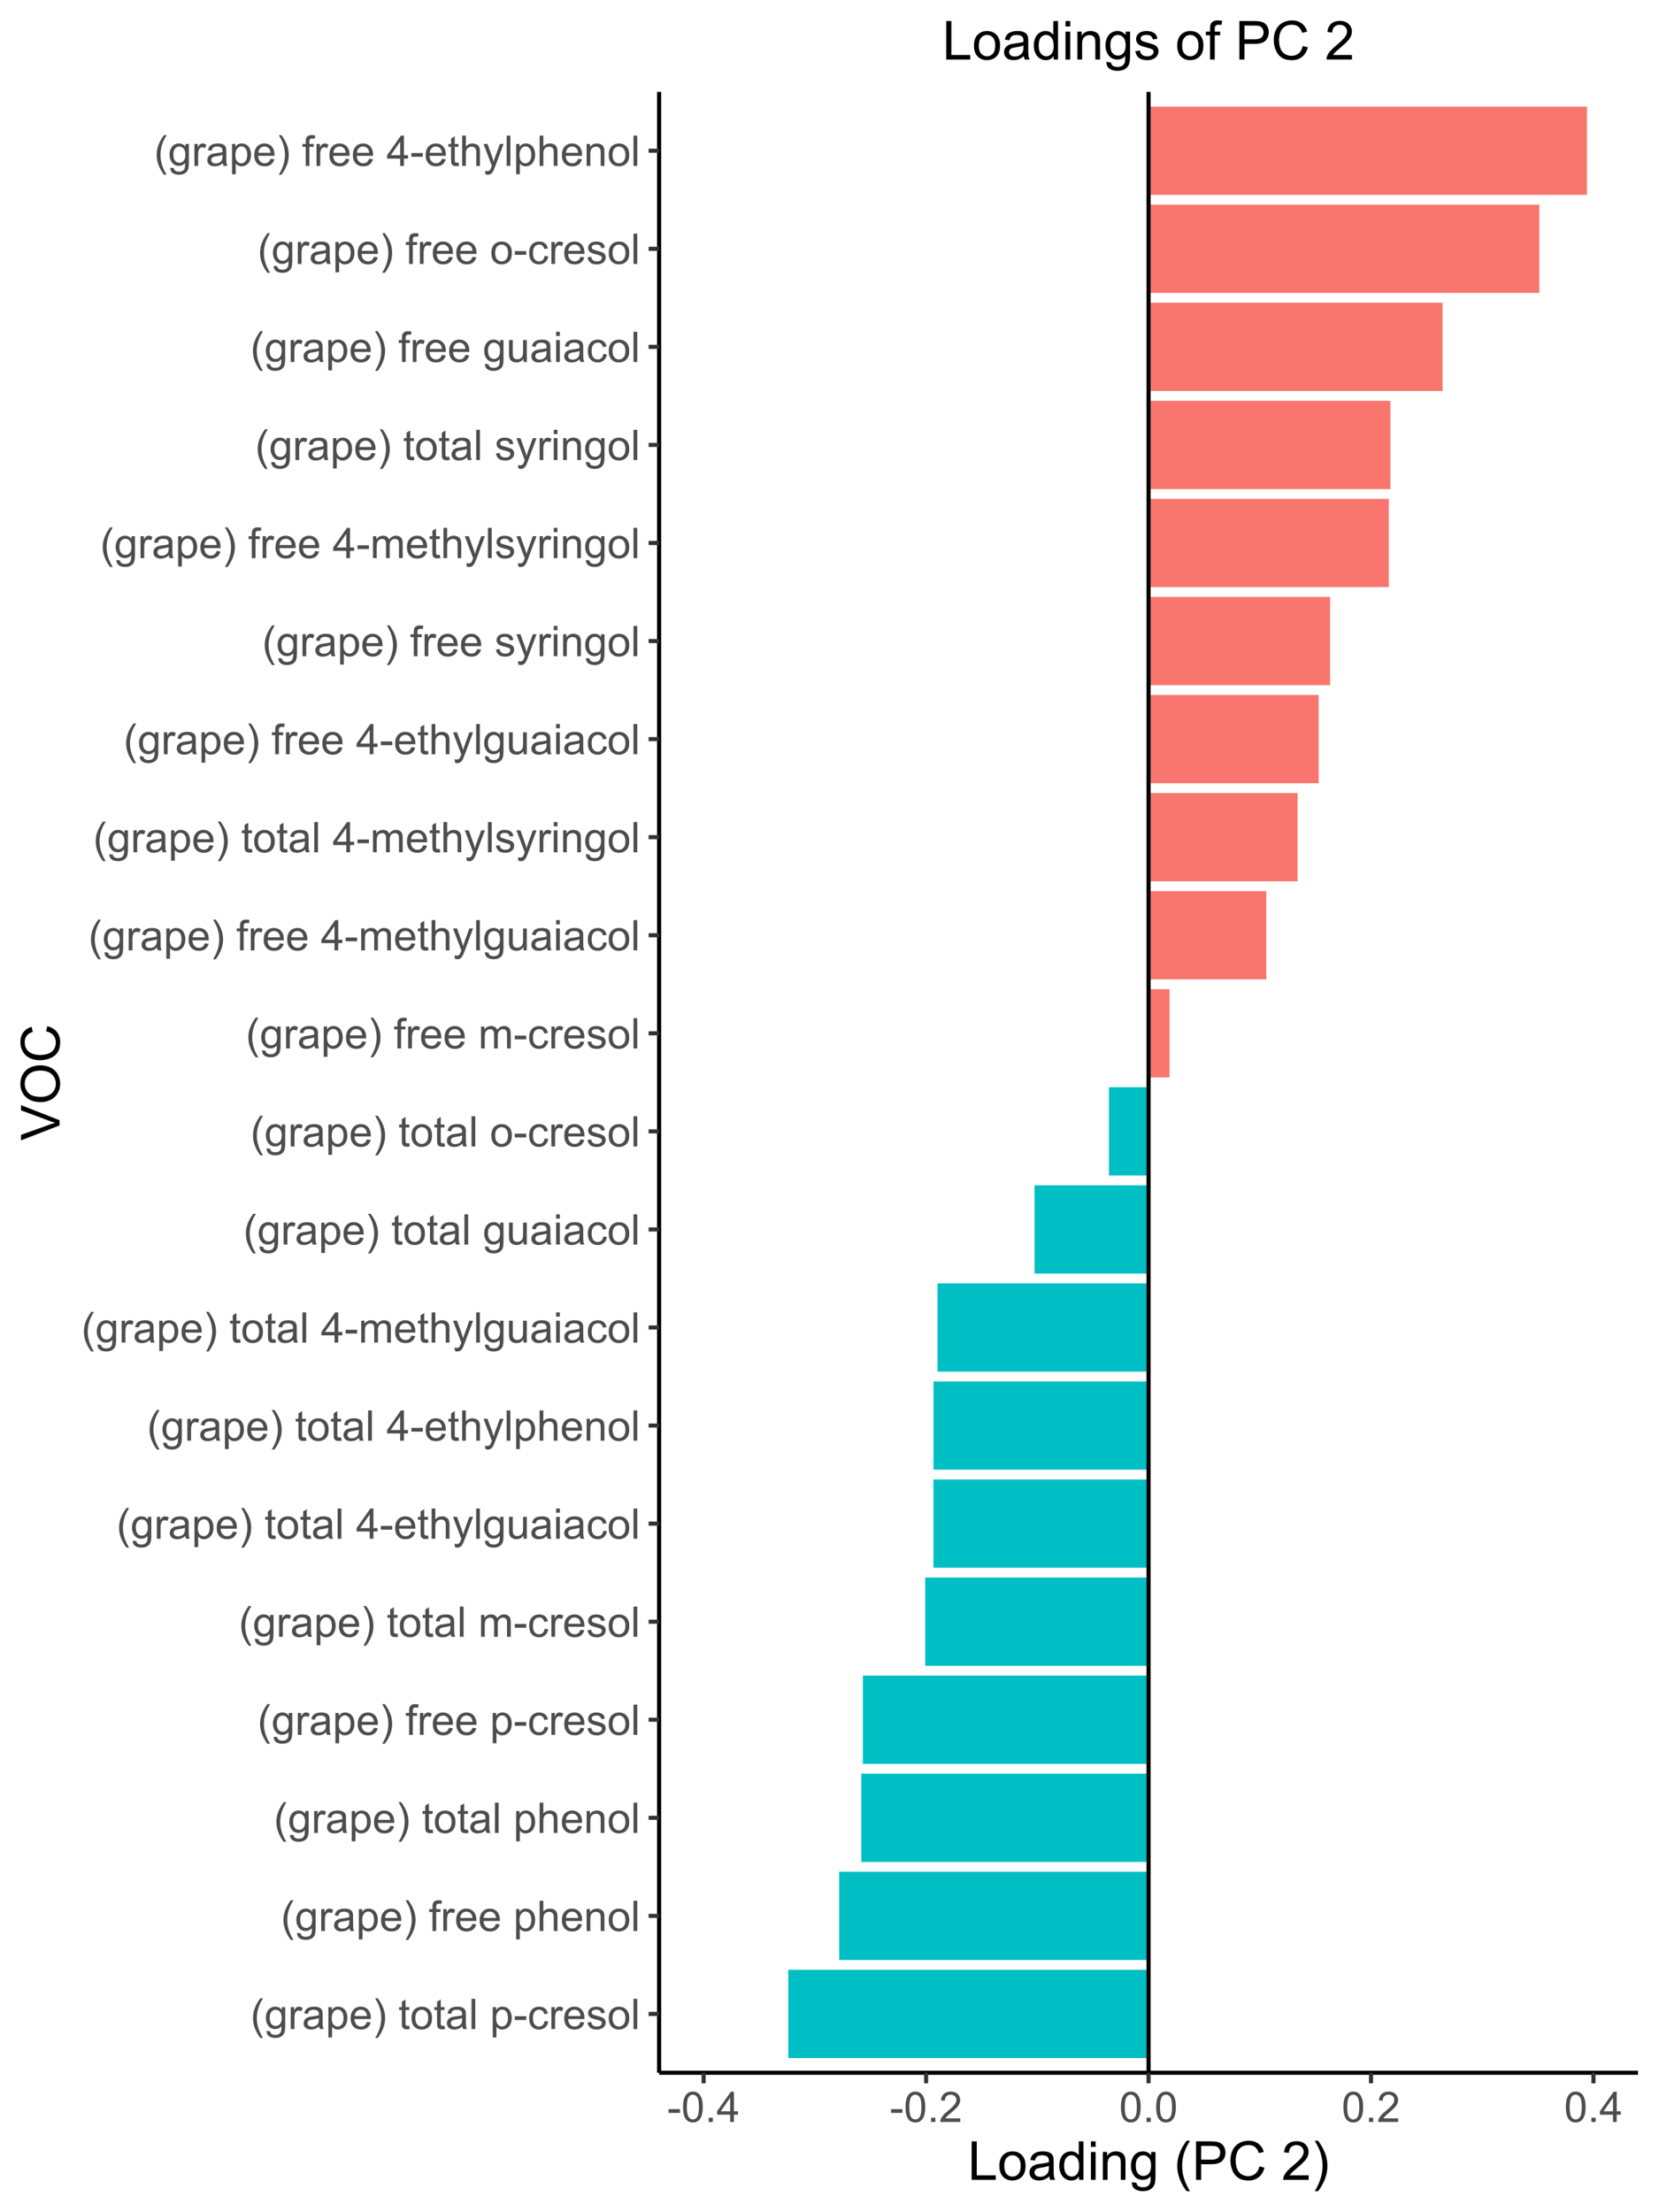 <?xml version="1.0" encoding="UTF-8"?>
<svg xmlns="http://www.w3.org/2000/svg" xmlns:xlink="http://www.w3.org/1999/xlink" width="432pt" height="576pt" viewBox="0 0 432 576" version="1.1">
<defs>
<g>
<symbol overflow="visible" id="glyph0-0">
<path style="stroke:none;" d="M 1.375 0 L 1.375 -6.875 L 6.875 -6.875 L 6.875 0 Z M 1.547 -0.172 L 6.703 -0.172 L 6.703 -6.703 L 1.547 -6.703 Z M 1.547 -0.172 "/>
</symbol>
<symbol overflow="visible" id="glyph0-1">
<path style="stroke:none;" d="M 2.574 2.316 C 2.035 1.637 1.586 0.852 1.219 -0.047 C 0.848 -0.949 0.66 -1.883 0.664 -2.852 C 0.66 -3.699 0.801 -4.516 1.078 -5.301 C 1.398 -6.203 1.895 -7.105 2.574 -8.008 L 3.266 -8.008 C 2.828 -7.262 2.543 -6.73 2.406 -6.414 C 2.184 -5.918 2.012 -5.402 1.891 -4.867 C 1.734 -4.195 1.656 -3.523 1.66 -2.848 C 1.656 -1.121 2.191 0.598 3.266 2.316 Z M 2.574 2.316 "/>
</symbol>
<symbol overflow="visible" id="glyph0-2">
<path style="stroke:none;" d="M 0.547 0.473 L 1.488 0.613 C 1.527 0.898 1.637 1.109 1.816 1.246 C 2.055 1.422 2.379 1.512 2.797 1.516 C 3.242 1.512 3.59 1.422 3.832 1.246 C 4.074 1.062 4.238 0.812 4.328 0.492 C 4.379 0.297 4.402 -0.113 4.398 -0.746 C 3.973 -0.246 3.445 0 2.82 0 C 2.031 0 1.426 -0.281 1 -0.848 C 0.566 -1.41 0.352 -2.09 0.355 -2.883 C 0.352 -3.426 0.449 -3.926 0.648 -4.391 C 0.844 -4.848 1.129 -5.203 1.504 -5.457 C 1.875 -5.703 2.316 -5.828 2.824 -5.832 C 3.496 -5.828 4.051 -5.559 4.492 -5.016 L 4.492 -5.703 L 5.383 -5.703 L 5.383 -0.773 C 5.379 0.113 5.289 0.742 5.109 1.113 C 4.93 1.484 4.641 1.777 4.25 1.992 C 3.855 2.207 3.375 2.312 2.805 2.316 C 2.121 2.312 1.57 2.16 1.152 1.855 C 0.734 1.547 0.531 1.086 0.547 0.473 Z M 1.348 -2.953 C 1.348 -2.203 1.496 -1.656 1.793 -1.316 C 2.09 -0.969 2.461 -0.797 2.91 -0.801 C 3.352 -0.797 3.723 -0.969 4.027 -1.312 C 4.324 -1.656 4.477 -2.191 4.48 -2.922 C 4.477 -3.617 4.32 -4.145 4.016 -4.5 C 3.703 -4.852 3.332 -5.027 2.895 -5.031 C 2.465 -5.027 2.098 -4.852 1.797 -4.508 C 1.496 -4.156 1.348 -3.641 1.348 -2.953 Z M 1.348 -2.953 "/>
</symbol>
<symbol overflow="visible" id="glyph0-3">
<path style="stroke:none;" d="M 0.715 0 L 0.715 -5.703 L 1.586 -5.703 L 1.586 -4.84 C 1.805 -5.242 2.008 -5.508 2.199 -5.637 C 2.383 -5.766 2.59 -5.828 2.82 -5.832 C 3.141 -5.828 3.473 -5.727 3.812 -5.523 L 3.48 -4.625 C 3.242 -4.762 3.004 -4.832 2.773 -4.836 C 2.555 -4.832 2.363 -4.77 2.199 -4.645 C 2.027 -4.516 1.91 -4.34 1.844 -4.113 C 1.73 -3.77 1.676 -3.391 1.68 -2.984 L 1.68 0 Z M 0.715 0 "/>
</symbol>
<symbol overflow="visible" id="glyph0-4">
<path style="stroke:none;" d="M 4.445 -0.703 C 4.086 -0.398 3.742 -0.184 3.414 -0.059 C 3.082 0.066 2.727 0.129 2.348 0.129 C 1.719 0.129 1.238 -0.023 0.902 -0.328 C 0.566 -0.633 0.398 -1.023 0.398 -1.504 C 0.398 -1.781 0.461 -2.035 0.586 -2.27 C 0.711 -2.496 0.875 -2.684 1.086 -2.824 C 1.289 -2.965 1.523 -3.07 1.781 -3.141 C 1.969 -3.191 2.254 -3.238 2.641 -3.289 C 3.418 -3.375 3.992 -3.488 4.367 -3.621 C 4.367 -3.754 4.371 -3.836 4.371 -3.871 C 4.371 -4.266 4.277 -4.543 4.098 -4.703 C 3.848 -4.918 3.48 -5.027 2.996 -5.031 C 2.539 -5.027 2.203 -4.949 1.988 -4.793 C 1.77 -4.633 1.609 -4.352 1.508 -3.949 L 0.562 -4.078 C 0.648 -4.48 0.789 -4.805 0.988 -5.055 C 1.184 -5.301 1.469 -5.492 1.844 -5.629 C 2.215 -5.762 2.645 -5.828 3.137 -5.832 C 3.621 -5.828 4.02 -5.773 4.324 -5.66 C 4.629 -5.543 4.852 -5.398 4.996 -5.227 C 5.137 -5.055 5.238 -4.836 5.297 -4.57 C 5.328 -4.406 5.344 -4.109 5.344 -3.68 L 5.344 -2.391 C 5.344 -1.492 5.363 -0.922 5.406 -0.684 C 5.445 -0.445 5.527 -0.219 5.648 0 L 4.641 0 C 4.539 -0.199 4.473 -0.434 4.445 -0.703 Z M 4.367 -2.863 C 4.012 -2.719 3.488 -2.598 2.789 -2.496 C 2.391 -2.438 2.105 -2.371 1.941 -2.301 C 1.773 -2.227 1.648 -2.121 1.562 -1.988 C 1.473 -1.848 1.43 -1.695 1.43 -1.531 C 1.43 -1.27 1.527 -1.055 1.723 -0.887 C 1.918 -0.711 2.203 -0.625 2.578 -0.629 C 2.949 -0.625 3.277 -0.707 3.57 -0.871 C 3.859 -1.031 4.074 -1.254 4.211 -1.543 C 4.312 -1.754 4.363 -2.078 4.367 -2.508 Z M 4.367 -2.863 "/>
</symbol>
<symbol overflow="visible" id="glyph0-5">
<path style="stroke:none;" d="M 0.727 2.188 L 0.727 -5.703 L 1.605 -5.703 L 1.605 -4.961 C 1.812 -5.25 2.047 -5.469 2.309 -5.613 C 2.57 -5.758 2.887 -5.828 3.262 -5.832 C 3.746 -5.828 4.176 -5.703 4.551 -5.457 C 4.922 -5.203 5.203 -4.852 5.391 -4.395 C 5.578 -3.938 5.672 -3.438 5.676 -2.895 C 5.672 -2.309 5.566 -1.781 5.359 -1.316 C 5.148 -0.848 4.844 -0.488 4.449 -0.242 C 4.047 0.008 3.629 0.129 3.191 0.129 C 2.867 0.129 2.578 0.062 2.32 -0.074 C 2.062 -0.211 1.852 -0.383 1.691 -0.59 L 1.691 2.188 Z M 1.602 -2.82 C 1.598 -2.082 1.746 -1.539 2.047 -1.191 C 2.34 -0.836 2.699 -0.66 3.125 -0.664 C 3.551 -0.66 3.918 -0.844 4.227 -1.211 C 4.531 -1.574 4.688 -2.137 4.688 -2.898 C 4.688 -3.625 4.535 -4.168 4.238 -4.531 C 3.938 -4.891 3.582 -5.074 3.168 -5.074 C 2.754 -5.074 2.391 -4.879 2.074 -4.496 C 1.758 -4.109 1.598 -3.551 1.602 -2.82 Z M 1.602 -2.82 "/>
</symbol>
<symbol overflow="visible" id="glyph0-6">
<path style="stroke:none;" d="M 4.629 -1.836 L 5.629 -1.715 C 5.469 -1.125 5.176 -0.672 4.75 -0.352 C 4.324 -0.031 3.781 0.129 3.121 0.129 C 2.281 0.129 1.617 -0.125 1.133 -0.641 C 0.641 -1.152 0.398 -1.875 0.402 -2.805 C 0.398 -3.762 0.645 -4.504 1.145 -5.035 C 1.637 -5.562 2.277 -5.828 3.066 -5.832 C 3.824 -5.828 4.449 -5.57 4.934 -5.051 C 5.418 -4.531 5.66 -3.801 5.66 -2.863 C 5.66 -2.805 5.656 -2.719 5.656 -2.605 L 1.402 -2.605 C 1.434 -1.977 1.613 -1.496 1.934 -1.164 C 2.25 -0.828 2.645 -0.66 3.125 -0.664 C 3.477 -0.66 3.781 -0.754 4.031 -0.945 C 4.281 -1.129 4.48 -1.426 4.629 -1.836 Z M 1.457 -3.398 L 4.641 -3.398 C 4.598 -3.879 4.473 -4.238 4.273 -4.48 C 3.961 -4.852 3.562 -5.039 3.078 -5.039 C 2.629 -5.039 2.258 -4.891 1.957 -4.594 C 1.652 -4.297 1.484 -3.898 1.457 -3.398 Z M 1.457 -3.398 "/>
</symbol>
<symbol overflow="visible" id="glyph0-7">
<path style="stroke:none;" d="M 1.359 2.316 L 0.664 2.316 C 1.734 0.598 2.273 -1.121 2.273 -2.848 C 2.273 -3.52 2.195 -4.188 2.039 -4.852 C 1.918 -5.387 1.746 -5.902 1.531 -6.398 C 1.387 -6.719 1.098 -7.254 0.664 -8.008 L 1.359 -8.008 C 2.031 -7.105 2.527 -6.203 2.852 -5.301 C 3.125 -4.516 3.262 -3.699 3.266 -2.852 C 3.262 -1.883 3.078 -0.949 2.707 -0.047 C 2.336 0.852 1.887 1.637 1.359 2.316 Z M 1.359 2.316 "/>
</symbol>
<symbol overflow="visible" id="glyph0-8">
<path style="stroke:none;" d=""/>
</symbol>
<symbol overflow="visible" id="glyph0-9">
<path style="stroke:none;" d="M 2.836 -0.863 L 2.977 -0.012 C 2.703 0.043 2.457 0.07 2.246 0.074 C 1.891 0.07 1.621 0.02 1.43 -0.09 C 1.234 -0.199 1.098 -0.348 1.02 -0.527 C 0.941 -0.707 0.902 -1.086 0.902 -1.672 L 0.902 -4.953 L 0.195 -4.953 L 0.195 -5.703 L 0.902 -5.703 L 0.902 -7.117 L 1.863 -7.695 L 1.863 -5.703 L 2.836 -5.703 L 2.836 -4.953 L 1.863 -4.953 L 1.863 -1.617 C 1.863 -1.34 1.879 -1.16 1.914 -1.086 C 1.945 -1.004 2 -0.941 2.078 -0.898 C 2.152 -0.848 2.262 -0.824 2.41 -0.828 C 2.516 -0.824 2.66 -0.836 2.836 -0.863 Z M 2.836 -0.863 "/>
</symbol>
<symbol overflow="visible" id="glyph0-10">
<path style="stroke:none;" d="M 0.367 -2.852 C 0.363 -3.906 0.656 -4.688 1.246 -5.199 C 1.734 -5.617 2.332 -5.828 3.039 -5.832 C 3.82 -5.828 4.461 -5.574 4.961 -5.062 C 5.457 -4.547 5.707 -3.836 5.711 -2.934 C 5.707 -2.195 5.598 -1.617 5.379 -1.199 C 5.156 -0.777 4.832 -0.449 4.414 -0.219 C 3.992 0.016 3.535 0.129 3.039 0.129 C 2.238 0.129 1.594 -0.125 1.105 -0.637 C 0.609 -1.148 0.363 -1.887 0.367 -2.852 Z M 1.359 -2.852 C 1.359 -2.121 1.516 -1.574 1.836 -1.211 C 2.152 -0.844 2.555 -0.66 3.039 -0.664 C 3.516 -0.66 3.914 -0.844 4.234 -1.211 C 4.551 -1.574 4.711 -2.133 4.715 -2.883 C 4.711 -3.586 4.551 -4.117 4.234 -4.484 C 3.91 -4.844 3.512 -5.027 3.039 -5.031 C 2.555 -5.027 2.152 -4.848 1.836 -4.488 C 1.516 -4.129 1.359 -3.582 1.359 -2.852 Z M 1.359 -2.852 "/>
</symbol>
<symbol overflow="visible" id="glyph0-11">
<path style="stroke:none;" d="M 0.703 0 L 0.703 -7.875 L 1.672 -7.875 L 1.672 0 Z M 0.703 0 "/>
</symbol>
<symbol overflow="visible" id="glyph0-12">
<path style="stroke:none;" d="M 0.348 -2.363 L 0.348 -3.336 L 3.32 -3.336 L 3.32 -2.363 Z M 0.348 -2.363 "/>
</symbol>
<symbol overflow="visible" id="glyph0-13">
<path style="stroke:none;" d="M 4.445 -2.09 L 5.398 -1.965 C 5.289 -1.309 5.023 -0.797 4.598 -0.426 C 4.168 -0.055 3.645 0.129 3.023 0.129 C 2.242 0.129 1.613 -0.125 1.141 -0.637 C 0.664 -1.145 0.426 -1.875 0.43 -2.832 C 0.426 -3.441 0.527 -3.98 0.734 -4.445 C 0.938 -4.906 1.25 -5.254 1.668 -5.484 C 2.082 -5.715 2.535 -5.828 3.031 -5.832 C 3.645 -5.828 4.152 -5.672 4.547 -5.363 C 4.941 -5.047 5.191 -4.602 5.305 -4.027 L 4.367 -3.883 C 4.273 -4.262 4.117 -4.551 3.891 -4.746 C 3.664 -4.941 3.387 -5.039 3.066 -5.039 C 2.574 -5.039 2.18 -4.863 1.879 -4.516 C 1.57 -4.164 1.418 -3.613 1.422 -2.859 C 1.418 -2.09 1.566 -1.531 1.863 -1.184 C 2.156 -0.836 2.539 -0.66 3.012 -0.664 C 3.391 -0.66 3.707 -0.777 3.961 -1.012 C 4.215 -1.242 4.375 -1.602 4.445 -2.09 Z M 4.445 -2.09 "/>
</symbol>
<symbol overflow="visible" id="glyph0-14">
<path style="stroke:none;" d="M 0.34 -1.703 L 1.293 -1.852 C 1.344 -1.469 1.492 -1.172 1.742 -0.969 C 1.984 -0.762 2.328 -0.66 2.773 -0.664 C 3.211 -0.66 3.539 -0.75 3.758 -0.934 C 3.969 -1.113 4.078 -1.328 4.082 -1.574 C 4.078 -1.789 3.984 -1.961 3.797 -2.09 C 3.664 -2.172 3.332 -2.281 2.809 -2.418 C 2.098 -2.594 1.605 -2.75 1.332 -2.883 C 1.055 -3.012 0.848 -3.191 0.711 -3.422 C 0.566 -3.652 0.496 -3.906 0.5 -4.188 C 0.496 -4.441 0.555 -4.676 0.672 -4.895 C 0.785 -5.105 0.945 -5.289 1.148 -5.438 C 1.297 -5.547 1.5 -5.637 1.762 -5.715 C 2.02 -5.789 2.301 -5.828 2.602 -5.832 C 3.047 -5.828 3.438 -5.766 3.777 -5.637 C 4.113 -5.508 4.363 -5.332 4.527 -5.113 C 4.688 -4.891 4.797 -4.598 4.859 -4.234 L 3.914 -4.102 C 3.871 -4.395 3.746 -4.621 3.543 -4.789 C 3.336 -4.953 3.043 -5.039 2.668 -5.039 C 2.223 -5.039 1.906 -4.965 1.719 -4.816 C 1.523 -4.668 1.43 -4.496 1.434 -4.301 C 1.43 -4.176 1.469 -4.062 1.551 -3.965 C 1.629 -3.859 1.754 -3.773 1.922 -3.707 C 2.016 -3.668 2.301 -3.586 2.777 -3.461 C 3.461 -3.273 3.938 -3.121 4.207 -3.008 C 4.477 -2.891 4.688 -2.723 4.844 -2.504 C 4.996 -2.277 5.074 -2.004 5.074 -1.676 C 5.074 -1.352 4.98 -1.047 4.793 -0.766 C 4.605 -0.48 4.332 -0.262 3.98 -0.105 C 3.621 0.051 3.223 0.129 2.777 0.129 C 2.035 0.129 1.469 -0.023 1.082 -0.332 C 0.691 -0.641 0.445 -1.098 0.34 -1.703 Z M 0.34 -1.703 "/>
</symbol>
<symbol overflow="visible" id="glyph0-15">
<path style="stroke:none;" d="M 0.957 0 L 0.957 -4.953 L 0.102 -4.953 L 0.102 -5.703 L 0.957 -5.703 L 0.957 -6.312 C 0.953 -6.691 0.988 -6.977 1.059 -7.164 C 1.148 -7.41 1.312 -7.613 1.551 -7.773 C 1.781 -7.926 2.109 -8.004 2.535 -8.008 C 2.805 -8.004 3.105 -7.973 3.438 -7.91 L 3.293 -7.07 C 3.09 -7.102 2.898 -7.117 2.723 -7.121 C 2.426 -7.117 2.219 -7.055 2.098 -6.934 C 1.977 -6.805 1.914 -6.57 1.918 -6.23 L 1.918 -5.703 L 3.031 -5.703 L 3.031 -4.953 L 1.918 -4.953 L 1.918 0 Z M 0.957 0 "/>
</symbol>
<symbol overflow="visible" id="glyph0-16">
<path style="stroke:none;" d="M 0.727 0 L 0.727 -7.875 L 1.691 -7.875 L 1.691 -5.047 C 2.141 -5.566 2.711 -5.828 3.398 -5.832 C 3.82 -5.828 4.188 -5.746 4.5 -5.582 C 4.812 -5.414 5.035 -5.184 5.168 -4.891 C 5.301 -4.598 5.367 -4.172 5.371 -3.613 L 5.371 0 L 4.406 0 L 4.406 -3.613 C 4.406 -4.094 4.301 -4.445 4.09 -4.668 C 3.879 -4.887 3.582 -4.996 3.203 -5 C 2.914 -4.996 2.645 -4.922 2.395 -4.777 C 2.141 -4.625 1.961 -4.426 1.852 -4.172 C 1.742 -3.918 1.688 -3.566 1.691 -3.121 L 1.691 0 Z M 0.727 0 "/>
</symbol>
<symbol overflow="visible" id="glyph0-17">
<path style="stroke:none;" d="M 0.727 0 L 0.727 -5.703 L 1.594 -5.703 L 1.594 -4.895 C 2.012 -5.516 2.617 -5.828 3.41 -5.832 C 3.754 -5.828 4.066 -5.766 4.355 -5.645 C 4.641 -5.52 4.859 -5.359 5.004 -5.16 C 5.145 -4.957 5.242 -4.719 5.305 -4.445 C 5.336 -4.266 5.355 -3.953 5.359 -3.508 L 5.359 0 L 4.395 0 L 4.395 -3.469 C 4.395 -3.863 4.355 -4.156 4.281 -4.352 C 4.203 -4.543 4.07 -4.699 3.879 -4.82 C 3.688 -4.934 3.461 -4.992 3.207 -4.996 C 2.793 -4.992 2.438 -4.859 2.141 -4.602 C 1.836 -4.336 1.688 -3.844 1.691 -3.117 L 1.691 0 Z M 0.727 0 "/>
</symbol>
<symbol overflow="visible" id="glyph0-18">
<path style="stroke:none;" d="M 0.727 0 L 0.727 -5.703 L 1.59 -5.703 L 1.59 -4.902 C 1.766 -5.18 2.004 -5.406 2.305 -5.578 C 2.598 -5.746 2.938 -5.828 3.32 -5.832 C 3.738 -5.828 4.086 -5.742 4.359 -5.566 C 4.629 -5.391 4.816 -5.145 4.93 -4.836 C 5.379 -5.496 5.969 -5.828 6.691 -5.832 C 7.254 -5.828 7.688 -5.672 7.996 -5.363 C 8.297 -5.047 8.449 -4.566 8.453 -3.914 L 8.453 0 L 7.492 0 L 7.492 -3.594 C 7.488 -3.977 7.457 -4.254 7.398 -4.426 C 7.332 -4.594 7.219 -4.734 7.059 -4.84 C 6.891 -4.941 6.695 -4.992 6.477 -4.996 C 6.07 -4.992 5.738 -4.859 5.477 -4.594 C 5.211 -4.328 5.078 -3.898 5.082 -3.312 L 5.082 0 L 4.113 0 L 4.113 -3.707 C 4.113 -4.133 4.031 -4.453 3.875 -4.672 C 3.715 -4.883 3.461 -4.992 3.105 -4.996 C 2.832 -4.992 2.578 -4.922 2.348 -4.781 C 2.117 -4.637 1.949 -4.426 1.848 -4.152 C 1.738 -3.875 1.688 -3.477 1.691 -2.961 L 1.691 0 Z M 0.727 0 "/>
</symbol>
<symbol overflow="visible" id="glyph0-19">
<path style="stroke:none;" d="M 3.555 0 L 3.555 -1.887 L 0.141 -1.887 L 0.141 -2.773 L 3.734 -7.875 L 4.523 -7.875 L 4.523 -2.773 L 5.586 -2.773 L 5.586 -1.887 L 4.523 -1.887 L 4.523 0 Z M 3.555 -2.773 L 3.555 -6.32 L 1.09 -2.773 Z M 3.555 -2.773 "/>
</symbol>
<symbol overflow="visible" id="glyph0-20">
<path style="stroke:none;" d="M 0.684 2.195 L 0.574 1.289 C 0.785 1.344 0.969 1.371 1.129 1.375 C 1.34 1.371 1.512 1.336 1.641 1.266 C 1.77 1.195 1.875 1.094 1.961 0.969 C 2.02 0.867 2.117 0.629 2.258 0.246 C 2.27 0.191 2.301 0.113 2.344 0.012 L 0.176 -5.703 L 1.219 -5.703 L 2.406 -2.402 C 2.559 -1.98 2.695 -1.539 2.82 -1.078 C 2.926 -1.523 3.059 -1.957 3.219 -2.379 L 4.438 -5.703 L 5.402 -5.703 L 3.234 0.098 C 3 0.719 2.816 1.148 2.691 1.391 C 2.516 1.703 2.32 1.938 2.098 2.09 C 1.875 2.238 1.609 2.312 1.305 2.316 C 1.117 2.312 0.91 2.273 0.684 2.195 Z M 0.684 2.195 "/>
</symbol>
<symbol overflow="visible" id="glyph0-21">
<path style="stroke:none;" d="M 4.465 0 L 4.465 -0.836 C 4.02 -0.191 3.414 0.129 2.652 0.129 C 2.312 0.129 2 0.066 1.711 -0.062 C 1.418 -0.191 1.199 -0.355 1.059 -0.551 C 0.914 -0.746 0.816 -0.984 0.762 -1.266 C 0.723 -1.453 0.703 -1.754 0.703 -2.172 L 0.703 -5.703 L 1.672 -5.703 L 1.672 -2.539 C 1.668 -2.031 1.688 -1.691 1.73 -1.52 C 1.785 -1.262 1.914 -1.062 2.113 -0.922 C 2.309 -0.773 2.555 -0.703 2.848 -0.703 C 3.137 -0.703 3.406 -0.777 3.66 -0.926 C 3.914 -1.074 4.094 -1.273 4.199 -1.531 C 4.305 -1.785 4.359 -2.16 4.359 -2.648 L 4.359 -5.703 L 5.328 -5.703 L 5.328 0 Z M 4.465 0 "/>
</symbol>
<symbol overflow="visible" id="glyph0-22">
<path style="stroke:none;" d="M 0.73 -6.762 L 0.73 -7.875 L 1.695 -7.875 L 1.695 -6.762 Z M 0.73 0 L 0.73 -5.703 L 1.695 -5.703 L 1.695 0 Z M 0.73 0 "/>
</symbol>
<symbol overflow="visible" id="glyph0-23">
<path style="stroke:none;" d="M 0.457 -3.883 C 0.457 -4.812 0.551 -5.562 0.742 -6.133 C 0.934 -6.699 1.219 -7.137 1.598 -7.445 C 1.973 -7.75 2.449 -7.902 3.023 -7.906 C 3.445 -7.902 3.812 -7.816 4.133 -7.648 C 4.449 -7.477 4.715 -7.234 4.926 -6.914 C 5.133 -6.594 5.297 -6.203 5.414 -5.742 C 5.531 -5.281 5.59 -4.66 5.59 -3.883 C 5.59 -2.957 5.492 -2.211 5.305 -1.645 C 5.113 -1.078 4.832 -0.641 4.457 -0.332 C 4.078 -0.023 3.602 0.129 3.023 0.133 C 2.266 0.129 1.668 -0.141 1.234 -0.684 C 0.715 -1.336 0.457 -2.402 0.457 -3.883 Z M 1.449 -3.883 C 1.445 -2.59 1.598 -1.73 1.902 -1.301 C 2.203 -0.871 2.578 -0.656 3.023 -0.66 C 3.469 -0.656 3.84 -0.871 4.145 -1.305 C 4.441 -1.73 4.594 -2.59 4.598 -3.883 C 4.594 -5.176 4.441 -6.035 4.145 -6.465 C 3.84 -6.887 3.465 -7.102 3.012 -7.105 C 2.566 -7.102 2.211 -6.914 1.949 -6.543 C 1.613 -6.059 1.445 -5.172 1.449 -3.883 Z M 1.449 -3.883 "/>
</symbol>
<symbol overflow="visible" id="glyph0-24">
<path style="stroke:none;" d="M 1 0 L 1 -1.102 L 2.102 -1.102 L 2.102 0 Z M 1 0 "/>
</symbol>
<symbol overflow="visible" id="glyph0-25">
<path style="stroke:none;" d="M 5.539 -0.93 L 5.539 0 L 0.332 0 C 0.32 -0.23 0.359 -0.453 0.445 -0.672 C 0.578 -1.023 0.789 -1.371 1.082 -1.719 C 1.371 -2.059 1.793 -2.457 2.348 -2.91 C 3.203 -3.609 3.781 -4.164 4.082 -4.578 C 4.379 -4.984 4.527 -5.375 4.531 -5.742 C 4.527 -6.125 4.391 -6.445 4.121 -6.711 C 3.844 -6.969 3.488 -7.102 3.051 -7.105 C 2.582 -7.102 2.211 -6.961 1.934 -6.688 C 1.652 -6.406 1.508 -6.02 1.508 -5.527 L 0.516 -5.629 C 0.582 -6.367 0.836 -6.934 1.281 -7.324 C 1.723 -7.711 2.32 -7.902 3.07 -7.906 C 3.828 -7.902 4.426 -7.695 4.867 -7.277 C 5.305 -6.855 5.523 -6.336 5.527 -5.719 C 5.523 -5.402 5.461 -5.09 5.332 -4.789 C 5.203 -4.484 4.988 -4.164 4.691 -3.828 C 4.391 -3.488 3.895 -3.027 3.203 -2.445 C 2.621 -1.953 2.246 -1.625 2.082 -1.453 C 1.914 -1.277 1.781 -1.102 1.676 -0.93 Z M 5.539 -0.93 "/>
</symbol>
<symbol overflow="visible" id="glyph1-0">
<path style="stroke:none;" d="M 1.75 0 L 1.75 -8.75 L 8.75 -8.75 L 8.75 0 Z M 1.969 -0.219 L 8.531 -0.219 L 8.531 -8.531 L 1.969 -8.531 Z M 1.969 -0.219 "/>
</symbol>
<symbol overflow="visible" id="glyph1-1">
<path style="stroke:none;" d="M 1.023 0 L 1.023 -10.023 L 2.352 -10.023 L 2.352 -1.184 L 7.289 -1.184 L 7.289 0 Z M 1.023 0 "/>
</symbol>
<symbol overflow="visible" id="glyph1-2">
<path style="stroke:none;" d="M 0.465 -3.629 C 0.461 -4.973 0.836 -5.969 1.586 -6.617 C 2.207 -7.148 2.969 -7.418 3.867 -7.422 C 4.867 -7.418 5.684 -7.09 6.316 -6.441 C 6.949 -5.785 7.266 -4.883 7.266 -3.734 C 7.266 -2.797 7.125 -2.062 6.844 -1.527 C 6.562 -0.992 6.152 -0.578 5.621 -0.281 C 5.082 0.016 4.5 0.164 3.867 0.164 C 2.852 0.164 2.027 -0.16 1.402 -0.812 C 0.773 -1.461 0.461 -2.398 0.465 -3.629 Z M 1.73 -3.629 C 1.727 -2.695 1.93 -2 2.336 -1.539 C 2.738 -1.074 3.25 -0.844 3.867 -0.848 C 4.477 -0.844 4.984 -1.074 5.391 -1.543 C 5.797 -2.004 6 -2.715 6 -3.672 C 6 -4.566 5.793 -5.246 5.387 -5.711 C 4.977 -6.172 4.473 -6.402 3.867 -6.406 C 3.25 -6.402 2.738 -6.172 2.336 -5.715 C 1.93 -5.25 1.727 -4.555 1.73 -3.629 Z M 1.73 -3.629 "/>
</symbol>
<symbol overflow="visible" id="glyph1-3">
<path style="stroke:none;" d="M 5.66 -0.895 C 5.203 -0.504 4.762 -0.23 4.344 -0.074 C 3.918 0.086 3.469 0.164 2.988 0.164 C 2.188 0.164 1.574 -0.027 1.148 -0.418 C 0.719 -0.805 0.504 -1.305 0.508 -1.914 C 0.504 -2.266 0.586 -2.59 0.75 -2.887 C 0.91 -3.18 1.121 -3.414 1.383 -3.594 C 1.645 -3.77 1.938 -3.906 2.27 -4 C 2.508 -4.059 2.875 -4.121 3.363 -4.184 C 4.355 -4.301 5.086 -4.441 5.559 -4.609 C 5.559 -4.773 5.559 -4.879 5.562 -4.93 C 5.559 -5.426 5.445 -5.781 5.215 -5.988 C 4.898 -6.266 4.43 -6.402 3.812 -6.406 C 3.23 -6.402 2.805 -6.301 2.531 -6.102 C 2.254 -5.895 2.051 -5.535 1.922 -5.023 L 0.719 -5.188 C 0.824 -5.699 1.004 -6.117 1.258 -6.434 C 1.504 -6.75 1.867 -6.992 2.344 -7.164 C 2.816 -7.332 3.363 -7.418 3.992 -7.422 C 4.609 -7.418 5.113 -7.344 5.504 -7.203 C 5.887 -7.055 6.172 -6.871 6.359 -6.652 C 6.539 -6.43 6.668 -6.152 6.742 -5.816 C 6.777 -5.605 6.797 -5.227 6.801 -4.684 L 6.801 -3.043 C 6.797 -1.895 6.824 -1.172 6.879 -0.871 C 6.934 -0.566 7.035 -0.277 7.191 0 L 5.906 0 C 5.777 -0.254 5.695 -0.551 5.66 -0.895 Z M 5.559 -3.645 C 5.109 -3.461 4.438 -3.305 3.547 -3.18 C 3.039 -3.105 2.684 -3.023 2.473 -2.934 C 2.262 -2.84 2.098 -2.707 1.988 -2.531 C 1.871 -2.355 1.816 -2.16 1.82 -1.949 C 1.816 -1.617 1.941 -1.344 2.191 -1.129 C 2.438 -0.906 2.801 -0.797 3.281 -0.801 C 3.754 -0.797 4.176 -0.898 4.547 -1.109 C 4.914 -1.312 5.184 -1.598 5.359 -1.961 C 5.488 -2.238 5.555 -2.648 5.559 -3.191 Z M 5.559 -3.645 "/>
</symbol>
<symbol overflow="visible" id="glyph1-4">
<path style="stroke:none;" d="M 5.633 0 L 5.633 -0.914 C 5.168 -0.195 4.492 0.164 3.602 0.164 C 3.02 0.164 2.488 0.008 2.004 -0.312 C 1.52 -0.629 1.141 -1.074 0.875 -1.648 C 0.605 -2.219 0.473 -2.879 0.477 -3.625 C 0.473 -4.348 0.594 -5.004 0.84 -5.594 C 1.078 -6.184 1.441 -6.637 1.926 -6.949 C 2.406 -7.262 2.945 -7.418 3.547 -7.422 C 3.98 -7.418 4.371 -7.324 4.715 -7.145 C 5.055 -6.957 5.332 -6.719 5.551 -6.426 L 5.551 -10.023 L 6.773 -10.023 L 6.773 0 Z M 1.742 -3.625 C 1.738 -2.691 1.934 -1.996 2.328 -1.535 C 2.719 -1.074 3.184 -0.844 3.719 -0.848 C 4.254 -0.844 4.711 -1.062 5.086 -1.508 C 5.461 -1.945 5.648 -2.617 5.652 -3.52 C 5.648 -4.512 5.457 -5.242 5.078 -5.707 C 4.691 -6.172 4.219 -6.402 3.664 -6.406 C 3.113 -6.402 2.656 -6.18 2.293 -5.734 C 1.922 -5.285 1.738 -4.582 1.742 -3.625 Z M 1.742 -3.625 "/>
</symbol>
<symbol overflow="visible" id="glyph1-5">
<path style="stroke:none;" d="M 0.93 -8.605 L 0.93 -10.023 L 2.16 -10.023 L 2.16 -8.605 Z M 0.93 0 L 0.93 -7.258 L 2.16 -7.258 L 2.16 0 Z M 0.93 0 "/>
</symbol>
<symbol overflow="visible" id="glyph1-6">
<path style="stroke:none;" d="M 0.922 0 L 0.922 -7.258 L 2.031 -7.258 L 2.031 -6.227 C 2.559 -7.02 3.328 -7.418 4.34 -7.422 C 4.773 -7.418 5.176 -7.34 5.547 -7.188 C 5.91 -7.027 6.184 -6.82 6.371 -6.57 C 6.551 -6.312 6.68 -6.012 6.754 -5.66 C 6.797 -5.434 6.82 -5.035 6.82 -4.465 L 6.82 0 L 5.594 0 L 5.594 -4.414 C 5.59 -4.914 5.543 -5.289 5.449 -5.539 C 5.352 -5.785 5.18 -5.984 4.938 -6.137 C 4.691 -6.281 4.406 -6.355 4.082 -6.359 C 3.555 -6.355 3.102 -6.191 2.723 -5.859 C 2.34 -5.523 2.148 -4.891 2.152 -3.965 L 2.152 0 Z M 0.922 0 "/>
</symbol>
<symbol overflow="visible" id="glyph1-7">
<path style="stroke:none;" d="M 0.695 0.602 L 1.895 0.781 C 1.941 1.145 2.082 1.414 2.312 1.586 C 2.613 1.812 3.031 1.926 3.562 1.93 C 4.129 1.926 4.566 1.812 4.879 1.586 C 5.188 1.355 5.398 1.035 5.508 0.629 C 5.57 0.375 5.598 -0.148 5.598 -0.949 C 5.059 -0.316 4.391 0 3.59 0 C 2.59 0 1.816 -0.359 1.273 -1.078 C 0.723 -1.797 0.449 -2.66 0.453 -3.672 C 0.449 -4.363 0.574 -5.004 0.828 -5.59 C 1.074 -6.176 1.438 -6.625 1.918 -6.945 C 2.391 -7.258 2.949 -7.418 3.594 -7.422 C 4.449 -7.418 5.156 -7.07 5.715 -6.383 L 5.715 -7.258 L 6.852 -7.258 L 6.852 -0.984 C 6.848 0.145 6.734 0.945 6.504 1.418 C 6.273 1.887 5.906 2.258 5.41 2.535 C 4.91 2.805 4.297 2.941 3.57 2.945 C 2.699 2.941 2 2.746 1.469 2.359 C 0.934 1.969 0.676 1.383 0.695 0.602 Z M 1.715 -3.758 C 1.711 -2.805 1.898 -2.113 2.281 -1.676 C 2.656 -1.238 3.133 -1.02 3.703 -1.02 C 4.27 -1.02 4.742 -1.234 5.129 -1.672 C 5.508 -2.102 5.699 -2.785 5.703 -3.719 C 5.699 -4.605 5.504 -5.273 5.109 -5.727 C 4.715 -6.176 4.238 -6.402 3.684 -6.406 C 3.133 -6.402 2.668 -6.18 2.289 -5.738 C 1.902 -5.289 1.711 -4.629 1.715 -3.758 Z M 1.715 -3.758 "/>
</symbol>
<symbol overflow="visible" id="glyph1-8">
<path style="stroke:none;" d=""/>
</symbol>
<symbol overflow="visible" id="glyph1-9">
<path style="stroke:none;" d="M 3.273 2.945 C 2.594 2.086 2.02 1.086 1.551 -0.062 C 1.078 -1.207 0.844 -2.395 0.848 -3.629 C 0.844 -4.711 1.02 -5.75 1.375 -6.746 C 1.781 -7.895 2.414 -9.043 3.273 -10.191 L 4.156 -10.191 C 3.602 -9.238 3.238 -8.562 3.062 -8.164 C 2.781 -7.531 2.562 -6.875 2.406 -6.195 C 2.207 -5.336 2.109 -4.48 2.113 -3.625 C 2.109 -1.43 2.789 0.758 4.156 2.945 Z M 3.273 2.945 "/>
</symbol>
<symbol overflow="visible" id="glyph1-10">
<path style="stroke:none;" d="M 1.078 0 L 1.078 -10.023 L 4.859 -10.023 C 5.523 -10.02 6.031 -9.988 6.383 -9.926 C 6.875 -9.844 7.289 -9.688 7.621 -9.457 C 7.953 -9.227 8.223 -8.902 8.426 -8.488 C 8.629 -8.07 8.73 -7.617 8.73 -7.125 C 8.73 -6.27 8.457 -5.547 7.914 -4.957 C 7.371 -4.367 6.391 -4.07 4.977 -4.074 L 2.406 -4.074 L 2.406 0 Z M 2.406 -5.258 L 4.996 -5.258 C 5.852 -5.254 6.461 -5.414 6.82 -5.734 C 7.18 -6.051 7.359 -6.5 7.363 -7.082 C 7.359 -7.5 7.254 -7.859 7.043 -8.156 C 6.832 -8.453 6.551 -8.648 6.207 -8.75 C 5.98 -8.805 5.57 -8.836 4.969 -8.84 L 2.406 -8.84 Z M 2.406 -5.258 "/>
</symbol>
<symbol overflow="visible" id="glyph1-11">
<path style="stroke:none;" d="M 8.23 -3.516 L 9.555 -3.18 C 9.277 -2.09 8.777 -1.258 8.055 -0.688 C 7.332 -0.113 6.449 0.168 5.406 0.172 C 4.324 0.168 3.445 -0.047 2.773 -0.488 C 2.094 -0.926 1.578 -1.562 1.227 -2.398 C 0.867 -3.227 0.691 -4.125 0.695 -5.086 C 0.691 -6.129 0.891 -7.039 1.293 -7.816 C 1.691 -8.594 2.258 -9.184 2.996 -9.586 C 3.73 -9.988 4.543 -10.188 5.43 -10.191 C 6.426 -10.188 7.27 -9.934 7.957 -9.426 C 8.641 -8.914 9.117 -8.195 9.387 -7.273 L 8.078 -6.965 C 7.844 -7.691 7.508 -8.223 7.066 -8.559 C 6.625 -8.891 6.066 -9.059 5.398 -9.059 C 4.625 -9.059 3.984 -8.871 3.469 -8.504 C 2.953 -8.129 2.59 -7.633 2.379 -7.016 C 2.168 -6.391 2.062 -5.75 2.062 -5.094 C 2.062 -4.234 2.184 -3.492 2.434 -2.859 C 2.68 -2.223 3.066 -1.746 3.594 -1.434 C 4.117 -1.117 4.688 -0.961 5.297 -0.965 C 6.039 -0.961 6.668 -1.176 7.184 -1.605 C 7.699 -2.035 8.047 -2.672 8.23 -3.516 Z M 8.23 -3.516 "/>
</symbol>
<symbol overflow="visible" id="glyph1-12">
<path style="stroke:none;" d="M 7.047 -1.184 L 7.047 0 L 0.422 0 C 0.414 -0.297 0.461 -0.582 0.566 -0.855 C 0.734 -1.305 1.004 -1.746 1.375 -2.188 C 1.746 -2.621 2.285 -3.129 2.988 -3.703 C 4.074 -4.598 4.809 -5.305 5.195 -5.828 C 5.574 -6.348 5.766 -6.84 5.77 -7.309 C 5.766 -7.793 5.59 -8.203 5.246 -8.539 C 4.895 -8.871 4.441 -9.039 3.883 -9.043 C 3.285 -9.039 2.812 -8.863 2.461 -8.508 C 2.105 -8.152 1.926 -7.66 1.922 -7.035 L 0.656 -7.164 C 0.742 -8.105 1.066 -8.824 1.633 -9.32 C 2.195 -9.812 2.953 -10.059 3.91 -10.062 C 4.867 -10.059 5.629 -9.793 6.191 -9.262 C 6.75 -8.727 7.031 -8.066 7.035 -7.281 C 7.031 -6.879 6.949 -6.484 6.789 -6.098 C 6.621 -5.707 6.348 -5.297 5.969 -4.871 C 5.586 -4.441 4.953 -3.855 4.074 -3.109 C 3.332 -2.488 2.859 -2.066 2.652 -1.848 C 2.438 -1.621 2.266 -1.402 2.133 -1.184 Z M 7.047 -1.184 "/>
</symbol>
<symbol overflow="visible" id="glyph1-13">
<path style="stroke:none;" d="M 1.73 2.945 L 0.848 2.945 C 2.207 0.758 2.887 -1.43 2.891 -3.625 C 2.887 -4.477 2.789 -5.324 2.598 -6.172 C 2.441 -6.852 2.227 -7.508 1.949 -8.141 C 1.766 -8.547 1.398 -9.23 0.848 -10.191 L 1.73 -10.191 C 2.582 -9.043 3.215 -7.895 3.629 -6.746 C 3.977 -5.75 4.152 -4.711 4.156 -3.629 C 4.152 -2.395 3.918 -1.207 3.449 -0.062 C 2.977 1.086 2.402 2.086 1.73 2.945 Z M 1.73 2.945 "/>
</symbol>
<symbol overflow="visible" id="glyph1-14">
<path style="stroke:none;" d="M 0.43 -2.168 L 1.648 -2.359 C 1.711 -1.867 1.902 -1.492 2.219 -1.234 C 2.527 -0.973 2.965 -0.844 3.527 -0.848 C 4.09 -0.844 4.508 -0.957 4.785 -1.191 C 5.055 -1.418 5.191 -1.691 5.195 -2.004 C 5.191 -2.281 5.07 -2.5 4.832 -2.66 C 4.66 -2.77 4.242 -2.906 3.574 -3.078 C 2.672 -3.301 2.047 -3.5 1.699 -3.668 C 1.348 -3.832 1.082 -4.059 0.906 -4.355 C 0.723 -4.645 0.633 -4.973 0.637 -5.332 C 0.633 -5.652 0.707 -5.949 0.855 -6.23 C 1.004 -6.504 1.203 -6.734 1.461 -6.918 C 1.648 -7.055 1.91 -7.172 2.246 -7.273 C 2.574 -7.367 2.93 -7.418 3.309 -7.422 C 3.875 -7.418 4.375 -7.336 4.809 -7.176 C 5.234 -7.008 5.551 -6.785 5.762 -6.508 C 5.965 -6.227 6.109 -5.852 6.188 -5.387 L 4.984 -5.223 C 4.926 -5.59 4.766 -5.883 4.508 -6.098 C 4.242 -6.305 3.875 -6.41 3.398 -6.414 C 2.832 -6.41 2.426 -6.316 2.188 -6.133 C 1.941 -5.941 1.82 -5.723 1.824 -5.477 C 1.82 -5.312 1.871 -5.168 1.977 -5.047 C 2.07 -4.91 2.227 -4.801 2.445 -4.719 C 2.566 -4.668 2.93 -4.562 3.535 -4.402 C 4.402 -4.168 5.012 -3.98 5.355 -3.832 C 5.699 -3.684 5.969 -3.465 6.164 -3.184 C 6.359 -2.898 6.457 -2.551 6.461 -2.133 C 6.457 -1.719 6.336 -1.332 6.102 -0.973 C 5.859 -0.609 5.516 -0.328 5.066 -0.133 C 4.613 0.066 4.102 0.164 3.535 0.164 C 2.586 0.164 1.867 -0.031 1.375 -0.422 C 0.879 -0.812 0.562 -1.395 0.43 -2.168 Z M 0.43 -2.168 "/>
</symbol>
<symbol overflow="visible" id="glyph1-15">
<path style="stroke:none;" d="M 1.219 0 L 1.219 -6.305 L 0.129 -6.305 L 0.129 -7.258 L 1.219 -7.258 L 1.219 -8.031 C 1.219 -8.52 1.262 -8.883 1.348 -9.117 C 1.465 -9.438 1.672 -9.695 1.973 -9.895 C 2.27 -10.09 2.688 -10.188 3.227 -10.191 C 3.57 -10.188 3.953 -10.148 4.375 -10.07 L 4.191 -8.996 C 3.934 -9.035 3.691 -9.059 3.465 -9.062 C 3.09 -9.059 2.828 -8.98 2.672 -8.824 C 2.516 -8.664 2.438 -8.363 2.441 -7.93 L 2.441 -7.258 L 3.855 -7.258 L 3.855 -6.305 L 2.441 -6.305 L 2.441 0 Z M 1.219 0 "/>
</symbol>
<symbol overflow="visible" id="glyph2-0">
<path style="stroke:none;" d="M 0 -1.75 L -8.75 -1.75 L -8.75 -8.75 L 0 -8.75 Z M -0.219 -1.969 L -0.219 -8.531 L -8.531 -8.531 L -8.531 -1.969 Z M -0.219 -1.969 "/>
</symbol>
<symbol overflow="visible" id="glyph2-1">
<path style="stroke:none;" d="M 0 -3.945 L -10.023 -0.062 L -10.023 -1.496 L -2.742 -4.102 C -2.156 -4.309 -1.609 -4.484 -1.102 -4.629 C -1.648 -4.781 -2.195 -4.961 -2.742 -5.168 L -10.023 -7.875 L -10.023 -9.227 L 0 -5.305 Z M 0 -3.945 "/>
</symbol>
<symbol overflow="visible" id="glyph2-2">
<path style="stroke:none;" d="M -4.883 -0.676 C -6.539 -0.672 -7.84 -1.121 -8.785 -2.016 C -9.723 -2.906 -10.195 -4.059 -10.199 -5.477 C -10.195 -6.398 -9.973 -7.23 -9.535 -7.977 C -9.09 -8.719 -8.477 -9.285 -7.688 -9.676 C -6.895 -10.062 -5.996 -10.258 -4.996 -10.262 C -3.977 -10.258 -3.066 -10.055 -2.27 -9.645 C -1.465 -9.234 -0.859 -8.652 -0.445 -7.902 C -0.035 -7.148 0.168 -6.336 0.172 -5.469 C 0.168 -4.523 -0.055 -3.68 -0.512 -2.938 C -0.965 -2.191 -1.59 -1.629 -2.379 -1.25 C -3.168 -0.863 -4 -0.672 -4.883 -0.676 Z M -4.859 -2.043 C -3.648 -2.039 -2.699 -2.363 -2.004 -3.016 C -1.309 -3.664 -0.961 -4.48 -0.965 -5.461 C -0.961 -6.461 -1.312 -7.281 -2.016 -7.926 C -2.719 -8.57 -3.715 -8.895 -5.004 -8.895 C -5.816 -8.895 -6.527 -8.754 -7.141 -8.48 C -7.746 -8.199 -8.219 -7.797 -8.555 -7.27 C -8.891 -6.734 -9.059 -6.141 -9.059 -5.484 C -9.059 -4.543 -8.734 -3.734 -8.09 -3.059 C -7.445 -2.379 -6.367 -2.039 -4.859 -2.043 Z M -4.859 -2.043 "/>
</symbol>
<symbol overflow="visible" id="glyph2-3">
<path style="stroke:none;" d="M -3.512 -8.23 L -3.18 -9.555 C -2.086 -9.277 -1.254 -8.777 -0.684 -8.055 C -0.113 -7.332 0.168 -6.449 0.172 -5.406 C 0.168 -4.324 -0.047 -3.445 -0.488 -2.773 C -0.926 -2.094 -1.562 -1.578 -2.398 -1.227 C -3.227 -0.871 -4.125 -0.695 -5.086 -0.699 C -6.129 -0.695 -7.039 -0.895 -7.816 -1.297 C -8.594 -1.691 -9.184 -2.258 -9.586 -2.996 C -9.988 -3.73 -10.188 -4.543 -10.191 -5.43 C -10.188 -6.43 -9.934 -7.273 -9.426 -7.957 C -8.914 -8.641 -8.195 -9.117 -7.273 -9.387 L -6.965 -8.078 C -7.691 -7.844 -8.223 -7.508 -8.559 -7.066 C -8.891 -6.625 -9.059 -6.07 -9.059 -5.402 C -9.059 -4.629 -8.871 -3.984 -8.504 -3.469 C -8.129 -2.953 -7.633 -2.59 -7.016 -2.379 C -6.391 -2.168 -5.75 -2.062 -5.094 -2.066 C -4.234 -2.062 -3.492 -2.188 -2.859 -2.438 C -2.223 -2.684 -1.746 -3.066 -1.434 -3.594 C -1.117 -4.117 -0.961 -4.688 -0.965 -5.297 C -0.961 -6.039 -1.176 -6.668 -1.605 -7.184 C -2.035 -7.699 -2.668 -8.047 -3.512 -8.23 Z M -3.512 -8.23 "/>
</symbol>
</g>
<clipPath id="clip1">
  <path d="M 171.637 23.926 L 426.52 23.926 L 426.52 539.691 L 171.637 539.691 Z M 171.637 23.926 "/>
</clipPath>
<clipPath id="clip2">
  <path d="M 298 23.926 L 300 23.926 L 300 539.691 L 298 539.691 Z M 298 23.926 "/>
</clipPath>
</defs>
<g id="surface696">
<rect x="0" y="0" width="432" height="576" style="fill:rgb(100%,100%,100%);fill-opacity:1;stroke:none;"/>
<rect x="0" y="0" width="432" height="576" style="fill:rgb(100%,100%,100%);fill-opacity:1;stroke:none;"/>
<path style="fill:none;stroke-width:1.067;stroke-linecap:round;stroke-linejoin:round;stroke:rgb(100%,100%,100%);stroke-opacity:1;stroke-miterlimit:10;" d="M 0 576 L 432 576 L 432 0 L 0 0 Z M 0 576 "/>
<g clip-path="url(#clip1)" clip-rule="nonzero">
<path style=" stroke:none;fill-rule:nonzero;fill:rgb(100%,100%,100%);fill-opacity:1;" d="M 171.637 539.691 L 426.52 539.691 L 426.52 23.926 L 171.637 23.926 Z M 171.637 539.691 "/>
</g>
<path style=" stroke:none;fill-rule:nonzero;fill:rgb(0%,74.902%,76.863%);fill-opacity:1;" d="M 205.277 535.863 L 299.078 535.863 L 299.078 512.883 L 205.277 512.883 Z M 205.277 535.863 "/>
<path style=" stroke:none;fill-rule:nonzero;fill:rgb(0%,74.902%,76.863%);fill-opacity:1;" d="M 218.516 510.328 L 299.082 510.328 L 299.082 487.348 L 218.516 487.348 Z M 218.516 510.328 "/>
<path style=" stroke:none;fill-rule:nonzero;fill:rgb(0%,74.902%,76.863%);fill-opacity:1;" d="M 224.277 484.797 L 299.082 484.797 L 299.082 461.816 L 224.277 461.816 Z M 224.277 484.797 "/>
<path style=" stroke:none;fill-rule:nonzero;fill:rgb(0%,74.902%,76.863%);fill-opacity:1;" d="M 224.684 459.266 L 299.082 459.266 L 299.082 436.285 L 224.684 436.285 Z M 224.684 459.266 "/>
<path style=" stroke:none;fill-rule:nonzero;fill:rgb(0%,74.902%,76.863%);fill-opacity:1;" d="M 240.926 433.73 L 299.078 433.73 L 299.078 410.75 L 240.926 410.75 Z M 240.926 433.73 "/>
<path style=" stroke:none;fill-rule:nonzero;fill:rgb(0%,74.902%,76.863%);fill-opacity:1;" d="M 243.062 408.199 L 299.078 408.199 L 299.078 385.219 L 243.062 385.219 Z M 243.062 408.199 "/>
<path style=" stroke:none;fill-rule:nonzero;fill:rgb(0%,74.902%,76.863%);fill-opacity:1;" d="M 243.086 382.664 L 299.078 382.664 L 299.078 359.684 L 243.086 359.684 Z M 243.086 382.664 "/>
<path style=" stroke:none;fill-rule:nonzero;fill:rgb(0%,74.902%,76.863%);fill-opacity:1;" d="M 244.129 357.133 L 299.078 357.133 L 299.078 334.152 L 244.129 334.152 Z M 244.129 357.133 "/>
<path style=" stroke:none;fill-rule:nonzero;fill:rgb(0%,74.902%,76.863%);fill-opacity:1;" d="M 269.402 331.598 L 299.078 331.598 L 299.078 308.617 L 269.402 308.617 Z M 269.402 331.598 "/>
<path style=" stroke:none;fill-rule:nonzero;fill:rgb(0%,74.902%,76.863%);fill-opacity:1;" d="M 288.773 306.066 L 299.078 306.066 L 299.078 283.086 L 288.773 283.086 Z M 288.773 306.066 "/>
<path style=" stroke:none;fill-rule:nonzero;fill:rgb(97.255%,46.275%,42.745%);fill-opacity:1;" d="M 299.078 280.531 L 304.551 280.531 L 304.551 257.551 L 299.078 257.551 Z M 299.078 280.531 "/>
<path style=" stroke:none;fill-rule:nonzero;fill:rgb(97.255%,46.275%,42.745%);fill-opacity:1;" d="M 299.078 255 L 329.742 255 L 329.742 232.02 L 299.078 232.02 Z M 299.078 255 "/>
<path style=" stroke:none;fill-rule:nonzero;fill:rgb(97.255%,46.275%,42.745%);fill-opacity:1;" d="M 299.078 229.469 L 337.887 229.469 L 337.887 206.488 L 299.078 206.488 Z M 299.078 229.469 "/>
<path style=" stroke:none;fill-rule:nonzero;fill:rgb(97.255%,46.275%,42.745%);fill-opacity:1;" d="M 299.078 203.934 L 343.387 203.934 L 343.387 180.953 L 299.078 180.953 Z M 299.078 203.934 "/>
<path style=" stroke:none;fill-rule:nonzero;fill:rgb(97.255%,46.275%,42.745%);fill-opacity:1;" d="M 299.078 178.402 L 346.359 178.402 L 346.359 155.422 L 299.078 155.422 Z M 299.078 178.402 "/>
<path style=" stroke:none;fill-rule:nonzero;fill:rgb(97.255%,46.275%,42.745%);fill-opacity:1;" d="M 299.078 152.867 L 361.641 152.867 L 361.641 129.887 L 299.078 129.887 Z M 299.078 152.867 "/>
<path style=" stroke:none;fill-rule:nonzero;fill:rgb(97.255%,46.275%,42.745%);fill-opacity:1;" d="M 299.078 127.336 L 362.066 127.336 L 362.066 104.355 L 299.078 104.355 Z M 299.078 127.336 "/>
<path style=" stroke:none;fill-rule:nonzero;fill:rgb(97.255%,46.275%,42.745%);fill-opacity:1;" d="M 299.078 101.801 L 375.641 101.801 L 375.641 78.82 L 299.078 78.82 Z M 299.078 101.801 "/>
<path style=" stroke:none;fill-rule:nonzero;fill:rgb(97.255%,46.275%,42.745%);fill-opacity:1;" d="M 299.078 76.27 L 400.84 76.27 L 400.84 53.289 L 299.078 53.289 Z M 299.078 76.27 "/>
<path style=" stroke:none;fill-rule:nonzero;fill:rgb(97.255%,46.275%,42.745%);fill-opacity:1;" d="M 299.078 50.734 L 413.254 50.734 L 413.254 27.754 L 299.078 27.754 Z M 299.078 50.734 "/>
<g clip-path="url(#clip2)" clip-rule="nonzero">
<path style="fill:none;stroke-width:1.067;stroke-linecap:butt;stroke-linejoin:round;stroke:rgb(0%,0%,0%);stroke-opacity:1;stroke-miterlimit:10;" d="M 299.078 539.691 L 299.078 23.926 "/>
</g>
<path style="fill:none;stroke-width:1.067;stroke-linecap:butt;stroke-linejoin:round;stroke:rgb(0%,0%,0%);stroke-opacity:1;stroke-miterlimit:10;" d="M 171.637 539.691 L 171.637 23.926 "/>
<g style="fill:rgb(30.196%,30.196%,30.196%);fill-opacity:1;">
  <use xlink:href="#glyph0-1" x="65.219" y="528.309"/>
  <use xlink:href="#glyph0-2" x="68.882" y="528.309"/>
  <use xlink:href="#glyph0-3" x="75" y="528.309"/>
  <use xlink:href="#glyph0-4" x="78.663" y="528.309"/>
  <use xlink:href="#glyph0-5" x="84.78" y="528.309"/>
  <use xlink:href="#glyph0-6" x="90.898" y="528.309"/>
  <use xlink:href="#glyph0-7" x="97.016" y="528.309"/>
  <use xlink:href="#glyph0-8" x="100.679" y="528.309"/>
  <use xlink:href="#glyph0-9" x="103.735" y="528.309"/>
  <use xlink:href="#glyph0-10" x="106.791" y="528.309"/>
  <use xlink:href="#glyph0-9" x="112.909" y="528.309"/>
  <use xlink:href="#glyph0-4" x="115.965" y="528.309"/>
  <use xlink:href="#glyph0-11" x="122.083" y="528.309"/>
  <use xlink:href="#glyph0-8" x="124.526" y="528.309"/>
  <use xlink:href="#glyph0-5" x="127.583" y="528.309"/>
  <use xlink:href="#glyph0-12" x="133.7" y="528.309"/>
  <use xlink:href="#glyph0-13" x="137.363" y="528.309"/>
  <use xlink:href="#glyph0-3" x="142.863" y="528.309"/>
  <use xlink:href="#glyph0-6" x="146.526" y="528.309"/>
  <use xlink:href="#glyph0-14" x="152.644" y="528.309"/>
  <use xlink:href="#glyph0-10" x="158.144" y="528.309"/>
  <use xlink:href="#glyph0-11" x="164.262" y="528.309"/>
</g>
<g style="fill:rgb(30.196%,30.196%,30.196%);fill-opacity:1;">
  <use xlink:href="#glyph0-1" x="73.148" y="502.777"/>
  <use xlink:href="#glyph0-2" x="76.812" y="502.777"/>
  <use xlink:href="#glyph0-3" x="82.929" y="502.777"/>
  <use xlink:href="#glyph0-4" x="86.592" y="502.777"/>
  <use xlink:href="#glyph0-5" x="92.71" y="502.777"/>
  <use xlink:href="#glyph0-6" x="98.828" y="502.777"/>
  <use xlink:href="#glyph0-7" x="104.945" y="502.777"/>
  <use xlink:href="#glyph0-8" x="108.608" y="502.777"/>
  <use xlink:href="#glyph0-15" x="111.665" y="502.777"/>
  <use xlink:href="#glyph0-3" x="114.721" y="502.777"/>
  <use xlink:href="#glyph0-6" x="118.384" y="502.777"/>
  <use xlink:href="#glyph0-6" x="124.501" y="502.777"/>
  <use xlink:href="#glyph0-8" x="130.619" y="502.777"/>
  <use xlink:href="#glyph0-5" x="133.675" y="502.777"/>
  <use xlink:href="#glyph0-16" x="139.793" y="502.777"/>
  <use xlink:href="#glyph0-6" x="145.911" y="502.777"/>
  <use xlink:href="#glyph0-17" x="152.028" y="502.777"/>
  <use xlink:href="#glyph0-10" x="158.146" y="502.777"/>
  <use xlink:href="#glyph0-11" x="164.264" y="502.777"/>
</g>
<g style="fill:rgb(30.196%,30.196%,30.196%);fill-opacity:1;">
  <use xlink:href="#glyph0-1" x="71.312" y="477.242"/>
  <use xlink:href="#glyph0-2" x="74.976" y="477.242"/>
  <use xlink:href="#glyph0-3" x="81.093" y="477.242"/>
  <use xlink:href="#glyph0-4" x="84.756" y="477.242"/>
  <use xlink:href="#glyph0-5" x="90.874" y="477.242"/>
  <use xlink:href="#glyph0-6" x="96.992" y="477.242"/>
  <use xlink:href="#glyph0-7" x="103.109" y="477.242"/>
  <use xlink:href="#glyph0-8" x="106.772" y="477.242"/>
  <use xlink:href="#glyph0-9" x="109.829" y="477.242"/>
  <use xlink:href="#glyph0-10" x="112.885" y="477.242"/>
  <use xlink:href="#glyph0-9" x="119.002" y="477.242"/>
  <use xlink:href="#glyph0-4" x="122.059" y="477.242"/>
  <use xlink:href="#glyph0-11" x="128.176" y="477.242"/>
  <use xlink:href="#glyph0-8" x="130.62" y="477.242"/>
  <use xlink:href="#glyph0-5" x="133.676" y="477.242"/>
  <use xlink:href="#glyph0-16" x="139.794" y="477.242"/>
  <use xlink:href="#glyph0-6" x="145.912" y="477.242"/>
  <use xlink:href="#glyph0-17" x="152.029" y="477.242"/>
  <use xlink:href="#glyph0-10" x="158.147" y="477.242"/>
  <use xlink:href="#glyph0-11" x="164.265" y="477.242"/>
</g>
<g style="fill:rgb(30.196%,30.196%,30.196%);fill-opacity:1;">
  <use xlink:href="#glyph0-1" x="67.059" y="451.711"/>
  <use xlink:href="#glyph0-2" x="70.722" y="451.711"/>
  <use xlink:href="#glyph0-3" x="76.839" y="451.711"/>
  <use xlink:href="#glyph0-4" x="80.502" y="451.711"/>
  <use xlink:href="#glyph0-5" x="86.62" y="451.711"/>
  <use xlink:href="#glyph0-6" x="92.738" y="451.711"/>
  <use xlink:href="#glyph0-7" x="98.855" y="451.711"/>
  <use xlink:href="#glyph0-8" x="102.519" y="451.711"/>
  <use xlink:href="#glyph0-15" x="105.575" y="451.711"/>
  <use xlink:href="#glyph0-3" x="108.631" y="451.711"/>
  <use xlink:href="#glyph0-6" x="112.294" y="451.711"/>
  <use xlink:href="#glyph0-6" x="118.412" y="451.711"/>
  <use xlink:href="#glyph0-8" x="124.529" y="451.711"/>
  <use xlink:href="#glyph0-5" x="127.585" y="451.711"/>
  <use xlink:href="#glyph0-12" x="133.703" y="451.711"/>
  <use xlink:href="#glyph0-13" x="137.366" y="451.711"/>
  <use xlink:href="#glyph0-3" x="142.866" y="451.711"/>
  <use xlink:href="#glyph0-6" x="146.529" y="451.711"/>
  <use xlink:href="#glyph0-14" x="152.647" y="451.711"/>
  <use xlink:href="#glyph0-10" x="158.147" y="451.711"/>
  <use xlink:href="#glyph0-11" x="164.265" y="451.711"/>
</g>
<g style="fill:rgb(30.196%,30.196%,30.196%);fill-opacity:1;">
  <use xlink:href="#glyph0-1" x="62.176" y="426.18"/>
  <use xlink:href="#glyph0-2" x="65.839" y="426.18"/>
  <use xlink:href="#glyph0-3" x="71.957" y="426.18"/>
  <use xlink:href="#glyph0-4" x="75.62" y="426.18"/>
  <use xlink:href="#glyph0-5" x="81.737" y="426.18"/>
  <use xlink:href="#glyph0-6" x="87.855" y="426.18"/>
  <use xlink:href="#glyph0-7" x="93.973" y="426.18"/>
  <use xlink:href="#glyph0-8" x="97.636" y="426.18"/>
  <use xlink:href="#glyph0-9" x="100.692" y="426.18"/>
  <use xlink:href="#glyph0-10" x="103.748" y="426.18"/>
  <use xlink:href="#glyph0-9" x="109.866" y="426.18"/>
  <use xlink:href="#glyph0-4" x="112.922" y="426.18"/>
  <use xlink:href="#glyph0-11" x="119.04" y="426.18"/>
  <use xlink:href="#glyph0-8" x="121.483" y="426.18"/>
  <use xlink:href="#glyph0-18" x="124.54" y="426.18"/>
  <use xlink:href="#glyph0-12" x="133.703" y="426.18"/>
  <use xlink:href="#glyph0-13" x="137.366" y="426.18"/>
  <use xlink:href="#glyph0-3" x="142.866" y="426.18"/>
  <use xlink:href="#glyph0-6" x="146.529" y="426.18"/>
  <use xlink:href="#glyph0-14" x="152.646" y="426.18"/>
  <use xlink:href="#glyph0-10" x="158.146" y="426.18"/>
  <use xlink:href="#glyph0-11" x="164.264" y="426.18"/>
</g>
<g style="fill:rgb(30.196%,30.196%,30.196%);fill-opacity:1;">
  <use xlink:href="#glyph0-1" x="30.352" y="400.645"/>
  <use xlink:href="#glyph0-2" x="34.015" y="400.645"/>
  <use xlink:href="#glyph0-3" x="40.132" y="400.645"/>
  <use xlink:href="#glyph0-4" x="43.795" y="400.645"/>
  <use xlink:href="#glyph0-5" x="49.913" y="400.645"/>
  <use xlink:href="#glyph0-6" x="56.031" y="400.645"/>
  <use xlink:href="#glyph0-7" x="62.148" y="400.645"/>
  <use xlink:href="#glyph0-8" x="65.812" y="400.645"/>
  <use xlink:href="#glyph0-9" x="68.868" y="400.645"/>
  <use xlink:href="#glyph0-10" x="71.924" y="400.645"/>
  <use xlink:href="#glyph0-9" x="78.042" y="400.645"/>
  <use xlink:href="#glyph0-4" x="81.098" y="400.645"/>
  <use xlink:href="#glyph0-11" x="87.215" y="400.645"/>
  <use xlink:href="#glyph0-8" x="89.659" y="400.645"/>
  <use xlink:href="#glyph0-19" x="92.715" y="400.645"/>
  <use xlink:href="#glyph0-12" x="98.833" y="400.645"/>
  <use xlink:href="#glyph0-6" x="102.496" y="400.645"/>
  <use xlink:href="#glyph0-9" x="108.614" y="400.645"/>
  <use xlink:href="#glyph0-16" x="111.67" y="400.645"/>
  <use xlink:href="#glyph0-20" x="117.788" y="400.645"/>
  <use xlink:href="#glyph0-11" x="123.288" y="400.645"/>
  <use xlink:href="#glyph0-2" x="125.731" y="400.645"/>
  <use xlink:href="#glyph0-21" x="131.849" y="400.645"/>
  <use xlink:href="#glyph0-4" x="137.967" y="400.645"/>
  <use xlink:href="#glyph0-22" x="144.084" y="400.645"/>
  <use xlink:href="#glyph0-4" x="146.528" y="400.645"/>
  <use xlink:href="#glyph0-13" x="152.646" y="400.645"/>
  <use xlink:href="#glyph0-10" x="158.146" y="400.645"/>
  <use xlink:href="#glyph0-11" x="164.264" y="400.645"/>
</g>
<g style="fill:rgb(30.196%,30.196%,30.196%);fill-opacity:1;">
  <use xlink:href="#glyph0-1" x="38.293" y="375.113"/>
  <use xlink:href="#glyph0-2" x="41.956" y="375.113"/>
  <use xlink:href="#glyph0-3" x="48.074" y="375.113"/>
  <use xlink:href="#glyph0-4" x="51.737" y="375.113"/>
  <use xlink:href="#glyph0-5" x="57.854" y="375.113"/>
  <use xlink:href="#glyph0-6" x="63.972" y="375.113"/>
  <use xlink:href="#glyph0-7" x="70.09" y="375.113"/>
  <use xlink:href="#glyph0-8" x="73.753" y="375.113"/>
  <use xlink:href="#glyph0-9" x="76.809" y="375.113"/>
  <use xlink:href="#glyph0-10" x="79.865" y="375.113"/>
  <use xlink:href="#glyph0-9" x="85.983" y="375.113"/>
  <use xlink:href="#glyph0-4" x="89.039" y="375.113"/>
  <use xlink:href="#glyph0-11" x="95.157" y="375.113"/>
  <use xlink:href="#glyph0-8" x="97.601" y="375.113"/>
  <use xlink:href="#glyph0-19" x="100.657" y="375.113"/>
  <use xlink:href="#glyph0-12" x="106.774" y="375.113"/>
  <use xlink:href="#glyph0-6" x="110.438" y="375.113"/>
  <use xlink:href="#glyph0-9" x="116.555" y="375.113"/>
  <use xlink:href="#glyph0-16" x="119.611" y="375.113"/>
  <use xlink:href="#glyph0-20" x="125.729" y="375.113"/>
  <use xlink:href="#glyph0-11" x="131.229" y="375.113"/>
  <use xlink:href="#glyph0-5" x="133.673" y="375.113"/>
  <use xlink:href="#glyph0-16" x="139.791" y="375.113"/>
  <use xlink:href="#glyph0-6" x="145.908" y="375.113"/>
  <use xlink:href="#glyph0-17" x="152.026" y="375.113"/>
  <use xlink:href="#glyph0-10" x="158.144" y="375.113"/>
  <use xlink:href="#glyph0-11" x="164.261" y="375.113"/>
</g>
<g style="fill:rgb(30.196%,30.196%,30.196%);fill-opacity:1;">
  <use xlink:href="#glyph0-1" x="21.188" y="349.578"/>
  <use xlink:href="#glyph0-2" x="24.851" y="349.578"/>
  <use xlink:href="#glyph0-3" x="30.968" y="349.578"/>
  <use xlink:href="#glyph0-4" x="34.631" y="349.578"/>
  <use xlink:href="#glyph0-5" x="40.749" y="349.578"/>
  <use xlink:href="#glyph0-6" x="46.867" y="349.578"/>
  <use xlink:href="#glyph0-7" x="52.984" y="349.578"/>
  <use xlink:href="#glyph0-8" x="56.647" y="349.578"/>
  <use xlink:href="#glyph0-9" x="59.704" y="349.578"/>
  <use xlink:href="#glyph0-10" x="62.76" y="349.578"/>
  <use xlink:href="#glyph0-9" x="68.877" y="349.578"/>
  <use xlink:href="#glyph0-4" x="71.934" y="349.578"/>
  <use xlink:href="#glyph0-11" x="78.051" y="349.578"/>
  <use xlink:href="#glyph0-8" x="80.495" y="349.578"/>
  <use xlink:href="#glyph0-19" x="83.551" y="349.578"/>
  <use xlink:href="#glyph0-12" x="89.669" y="349.578"/>
  <use xlink:href="#glyph0-18" x="93.332" y="349.578"/>
  <use xlink:href="#glyph0-6" x="102.495" y="349.578"/>
  <use xlink:href="#glyph0-9" x="108.613" y="349.578"/>
  <use xlink:href="#glyph0-16" x="111.669" y="349.578"/>
  <use xlink:href="#glyph0-20" x="117.787" y="349.578"/>
  <use xlink:href="#glyph0-11" x="123.287" y="349.578"/>
  <use xlink:href="#glyph0-2" x="125.73" y="349.578"/>
  <use xlink:href="#glyph0-21" x="131.848" y="349.578"/>
  <use xlink:href="#glyph0-4" x="137.966" y="349.578"/>
  <use xlink:href="#glyph0-22" x="144.083" y="349.578"/>
  <use xlink:href="#glyph0-4" x="146.527" y="349.578"/>
  <use xlink:href="#glyph0-13" x="152.645" y="349.578"/>
  <use xlink:href="#glyph0-10" x="158.145" y="349.578"/>
  <use xlink:href="#glyph0-11" x="164.263" y="349.578"/>
</g>
<g style="fill:rgb(30.196%,30.196%,30.196%);fill-opacity:1;">
  <use xlink:href="#glyph0-1" x="63.367" y="324.047"/>
  <use xlink:href="#glyph0-2" x="67.03" y="324.047"/>
  <use xlink:href="#glyph0-3" x="73.148" y="324.047"/>
  <use xlink:href="#glyph0-4" x="76.811" y="324.047"/>
  <use xlink:href="#glyph0-5" x="82.929" y="324.047"/>
  <use xlink:href="#glyph0-6" x="89.046" y="324.047"/>
  <use xlink:href="#glyph0-7" x="95.164" y="324.047"/>
  <use xlink:href="#glyph0-8" x="98.827" y="324.047"/>
  <use xlink:href="#glyph0-9" x="101.883" y="324.047"/>
  <use xlink:href="#glyph0-10" x="104.939" y="324.047"/>
  <use xlink:href="#glyph0-9" x="111.057" y="324.047"/>
  <use xlink:href="#glyph0-4" x="114.113" y="324.047"/>
  <use xlink:href="#glyph0-11" x="120.231" y="324.047"/>
  <use xlink:href="#glyph0-8" x="122.675" y="324.047"/>
  <use xlink:href="#glyph0-2" x="125.731" y="324.047"/>
  <use xlink:href="#glyph0-21" x="131.849" y="324.047"/>
  <use xlink:href="#glyph0-4" x="137.966" y="324.047"/>
  <use xlink:href="#glyph0-22" x="144.084" y="324.047"/>
  <use xlink:href="#glyph0-4" x="146.528" y="324.047"/>
  <use xlink:href="#glyph0-13" x="152.646" y="324.047"/>
  <use xlink:href="#glyph0-10" x="158.146" y="324.047"/>
  <use xlink:href="#glyph0-11" x="164.263" y="324.047"/>
</g>
<g style="fill:rgb(30.196%,30.196%,30.196%);fill-opacity:1;">
  <use xlink:href="#glyph0-1" x="65.219" y="298.512"/>
  <use xlink:href="#glyph0-2" x="68.882" y="298.512"/>
  <use xlink:href="#glyph0-3" x="75" y="298.512"/>
  <use xlink:href="#glyph0-4" x="78.663" y="298.512"/>
  <use xlink:href="#glyph0-5" x="84.78" y="298.512"/>
  <use xlink:href="#glyph0-6" x="90.898" y="298.512"/>
  <use xlink:href="#glyph0-7" x="97.016" y="298.512"/>
  <use xlink:href="#glyph0-8" x="100.679" y="298.512"/>
  <use xlink:href="#glyph0-9" x="103.735" y="298.512"/>
  <use xlink:href="#glyph0-10" x="106.791" y="298.512"/>
  <use xlink:href="#glyph0-9" x="112.909" y="298.512"/>
  <use xlink:href="#glyph0-4" x="115.965" y="298.512"/>
  <use xlink:href="#glyph0-11" x="122.083" y="298.512"/>
  <use xlink:href="#glyph0-8" x="124.526" y="298.512"/>
  <use xlink:href="#glyph0-10" x="127.583" y="298.512"/>
  <use xlink:href="#glyph0-12" x="133.7" y="298.512"/>
  <use xlink:href="#glyph0-13" x="137.363" y="298.512"/>
  <use xlink:href="#glyph0-3" x="142.863" y="298.512"/>
  <use xlink:href="#glyph0-6" x="146.526" y="298.512"/>
  <use xlink:href="#glyph0-14" x="152.644" y="298.512"/>
  <use xlink:href="#glyph0-10" x="158.144" y="298.512"/>
  <use xlink:href="#glyph0-11" x="164.262" y="298.512"/>
</g>
<g style="fill:rgb(30.196%,30.196%,30.196%);fill-opacity:1;">
  <use xlink:href="#glyph0-1" x="64.012" y="272.98"/>
  <use xlink:href="#glyph0-2" x="67.675" y="272.98"/>
  <use xlink:href="#glyph0-3" x="73.792" y="272.98"/>
  <use xlink:href="#glyph0-4" x="77.456" y="272.98"/>
  <use xlink:href="#glyph0-5" x="83.573" y="272.98"/>
  <use xlink:href="#glyph0-6" x="89.691" y="272.98"/>
  <use xlink:href="#glyph0-7" x="95.809" y="272.98"/>
  <use xlink:href="#glyph0-8" x="99.472" y="272.98"/>
  <use xlink:href="#glyph0-15" x="102.528" y="272.98"/>
  <use xlink:href="#glyph0-3" x="105.584" y="272.98"/>
  <use xlink:href="#glyph0-6" x="109.247" y="272.98"/>
  <use xlink:href="#glyph0-6" x="115.365" y="272.98"/>
  <use xlink:href="#glyph0-8" x="121.482" y="272.98"/>
  <use xlink:href="#glyph0-18" x="124.539" y="272.98"/>
  <use xlink:href="#glyph0-12" x="133.702" y="272.98"/>
  <use xlink:href="#glyph0-13" x="137.365" y="272.98"/>
  <use xlink:href="#glyph0-3" x="142.865" y="272.98"/>
  <use xlink:href="#glyph0-6" x="146.528" y="272.98"/>
  <use xlink:href="#glyph0-14" x="152.646" y="272.98"/>
  <use xlink:href="#glyph0-10" x="158.146" y="272.98"/>
  <use xlink:href="#glyph0-11" x="164.263" y="272.98"/>
</g>
<g style="fill:rgb(30.196%,30.196%,30.196%);fill-opacity:1;">
  <use xlink:href="#glyph0-1" x="23.023" y="247.445"/>
  <use xlink:href="#glyph0-2" x="26.687" y="247.445"/>
  <use xlink:href="#glyph0-3" x="32.804" y="247.445"/>
  <use xlink:href="#glyph0-4" x="36.467" y="247.445"/>
  <use xlink:href="#glyph0-5" x="42.585" y="247.445"/>
  <use xlink:href="#glyph0-6" x="48.703" y="247.445"/>
  <use xlink:href="#glyph0-7" x="54.82" y="247.445"/>
  <use xlink:href="#glyph0-8" x="58.483" y="247.445"/>
  <use xlink:href="#glyph0-15" x="61.54" y="247.445"/>
  <use xlink:href="#glyph0-3" x="64.596" y="247.445"/>
  <use xlink:href="#glyph0-6" x="68.259" y="247.445"/>
  <use xlink:href="#glyph0-6" x="74.376" y="247.445"/>
  <use xlink:href="#glyph0-8" x="80.494" y="247.445"/>
  <use xlink:href="#glyph0-19" x="83.55" y="247.445"/>
  <use xlink:href="#glyph0-12" x="89.668" y="247.445"/>
  <use xlink:href="#glyph0-18" x="93.331" y="247.445"/>
  <use xlink:href="#glyph0-6" x="102.494" y="247.445"/>
  <use xlink:href="#glyph0-9" x="108.612" y="247.445"/>
  <use xlink:href="#glyph0-16" x="111.668" y="247.445"/>
  <use xlink:href="#glyph0-20" x="117.786" y="247.445"/>
  <use xlink:href="#glyph0-11" x="123.286" y="247.445"/>
  <use xlink:href="#glyph0-2" x="125.729" y="247.445"/>
  <use xlink:href="#glyph0-21" x="131.847" y="247.445"/>
  <use xlink:href="#glyph0-4" x="137.965" y="247.445"/>
  <use xlink:href="#glyph0-22" x="144.083" y="247.445"/>
  <use xlink:href="#glyph0-4" x="146.526" y="247.445"/>
  <use xlink:href="#glyph0-13" x="152.644" y="247.445"/>
  <use xlink:href="#glyph0-10" x="158.144" y="247.445"/>
  <use xlink:href="#glyph0-11" x="164.262" y="247.445"/>
</g>
<g style="fill:rgb(30.196%,30.196%,30.196%);fill-opacity:1;">
  <use xlink:href="#glyph0-1" x="24.262" y="221.914"/>
  <use xlink:href="#glyph0-2" x="27.925" y="221.914"/>
  <use xlink:href="#glyph0-3" x="34.042" y="221.914"/>
  <use xlink:href="#glyph0-4" x="37.706" y="221.914"/>
  <use xlink:href="#glyph0-5" x="43.823" y="221.914"/>
  <use xlink:href="#glyph0-6" x="49.941" y="221.914"/>
  <use xlink:href="#glyph0-7" x="56.059" y="221.914"/>
  <use xlink:href="#glyph0-8" x="59.722" y="221.914"/>
  <use xlink:href="#glyph0-9" x="62.778" y="221.914"/>
  <use xlink:href="#glyph0-10" x="65.834" y="221.914"/>
  <use xlink:href="#glyph0-9" x="71.952" y="221.914"/>
  <use xlink:href="#glyph0-4" x="75.008" y="221.914"/>
  <use xlink:href="#glyph0-11" x="81.125" y="221.914"/>
  <use xlink:href="#glyph0-8" x="83.569" y="221.914"/>
  <use xlink:href="#glyph0-19" x="86.625" y="221.914"/>
  <use xlink:href="#glyph0-12" x="92.743" y="221.914"/>
  <use xlink:href="#glyph0-18" x="96.406" y="221.914"/>
  <use xlink:href="#glyph0-6" x="105.569" y="221.914"/>
  <use xlink:href="#glyph0-9" x="111.687" y="221.914"/>
  <use xlink:href="#glyph0-16" x="114.743" y="221.914"/>
  <use xlink:href="#glyph0-20" x="120.861" y="221.914"/>
  <use xlink:href="#glyph0-11" x="126.361" y="221.914"/>
  <use xlink:href="#glyph0-14" x="128.805" y="221.914"/>
  <use xlink:href="#glyph0-20" x="134.305" y="221.914"/>
  <use xlink:href="#glyph0-3" x="139.805" y="221.914"/>
  <use xlink:href="#glyph0-22" x="143.468" y="221.914"/>
  <use xlink:href="#glyph0-17" x="145.912" y="221.914"/>
  <use xlink:href="#glyph0-2" x="152.029" y="221.914"/>
  <use xlink:href="#glyph0-10" x="158.147" y="221.914"/>
  <use xlink:href="#glyph0-11" x="164.265" y="221.914"/>
</g>
<g style="fill:rgb(30.196%,30.196%,30.196%);fill-opacity:1;">
  <use xlink:href="#glyph0-1" x="32.188" y="196.383"/>
  <use xlink:href="#glyph0-2" x="35.851" y="196.383"/>
  <use xlink:href="#glyph0-3" x="41.968" y="196.383"/>
  <use xlink:href="#glyph0-4" x="45.631" y="196.383"/>
  <use xlink:href="#glyph0-5" x="51.749" y="196.383"/>
  <use xlink:href="#glyph0-6" x="57.867" y="196.383"/>
  <use xlink:href="#glyph0-7" x="63.984" y="196.383"/>
  <use xlink:href="#glyph0-8" x="67.647" y="196.383"/>
  <use xlink:href="#glyph0-15" x="70.704" y="196.383"/>
  <use xlink:href="#glyph0-3" x="73.76" y="196.383"/>
  <use xlink:href="#glyph0-6" x="77.423" y="196.383"/>
  <use xlink:href="#glyph0-6" x="83.541" y="196.383"/>
  <use xlink:href="#glyph0-8" x="89.658" y="196.383"/>
  <use xlink:href="#glyph0-19" x="92.714" y="196.383"/>
  <use xlink:href="#glyph0-12" x="98.832" y="196.383"/>
  <use xlink:href="#glyph0-6" x="102.495" y="196.383"/>
  <use xlink:href="#glyph0-9" x="108.613" y="196.383"/>
  <use xlink:href="#glyph0-16" x="111.669" y="196.383"/>
  <use xlink:href="#glyph0-20" x="117.787" y="196.383"/>
  <use xlink:href="#glyph0-11" x="123.287" y="196.383"/>
  <use xlink:href="#glyph0-2" x="125.73" y="196.383"/>
  <use xlink:href="#glyph0-21" x="131.848" y="196.383"/>
  <use xlink:href="#glyph0-4" x="137.966" y="196.383"/>
  <use xlink:href="#glyph0-22" x="144.083" y="196.383"/>
  <use xlink:href="#glyph0-4" x="146.527" y="196.383"/>
  <use xlink:href="#glyph0-13" x="152.645" y="196.383"/>
  <use xlink:href="#glyph0-10" x="158.145" y="196.383"/>
  <use xlink:href="#glyph0-11" x="164.263" y="196.383"/>
</g>
<g style="fill:rgb(30.196%,30.196%,30.196%);fill-opacity:1;">
  <use xlink:href="#glyph0-1" x="68.277" y="170.848"/>
  <use xlink:href="#glyph0-2" x="71.94" y="170.848"/>
  <use xlink:href="#glyph0-3" x="78.058" y="170.848"/>
  <use xlink:href="#glyph0-4" x="81.721" y="170.848"/>
  <use xlink:href="#glyph0-5" x="87.839" y="170.848"/>
  <use xlink:href="#glyph0-6" x="93.957" y="170.848"/>
  <use xlink:href="#glyph0-7" x="100.074" y="170.848"/>
  <use xlink:href="#glyph0-8" x="103.737" y="170.848"/>
  <use xlink:href="#glyph0-15" x="106.793" y="170.848"/>
  <use xlink:href="#glyph0-3" x="109.85" y="170.848"/>
  <use xlink:href="#glyph0-6" x="113.513" y="170.848"/>
  <use xlink:href="#glyph0-6" x="119.63" y="170.848"/>
  <use xlink:href="#glyph0-8" x="125.748" y="170.848"/>
  <use xlink:href="#glyph0-14" x="128.804" y="170.848"/>
  <use xlink:href="#glyph0-20" x="134.304" y="170.848"/>
  <use xlink:href="#glyph0-3" x="139.804" y="170.848"/>
  <use xlink:href="#glyph0-22" x="143.467" y="170.848"/>
  <use xlink:href="#glyph0-17" x="145.911" y="170.848"/>
  <use xlink:href="#glyph0-2" x="152.029" y="170.848"/>
  <use xlink:href="#glyph0-10" x="158.146" y="170.848"/>
  <use xlink:href="#glyph0-11" x="164.264" y="170.848"/>
</g>
<g style="fill:rgb(30.196%,30.196%,30.196%);fill-opacity:1;">
  <use xlink:href="#glyph0-1" x="26.098" y="145.316"/>
  <use xlink:href="#glyph0-2" x="29.761" y="145.316"/>
  <use xlink:href="#glyph0-3" x="35.878" y="145.316"/>
  <use xlink:href="#glyph0-4" x="39.542" y="145.316"/>
  <use xlink:href="#glyph0-5" x="45.659" y="145.316"/>
  <use xlink:href="#glyph0-6" x="51.777" y="145.316"/>
  <use xlink:href="#glyph0-7" x="57.895" y="145.316"/>
  <use xlink:href="#glyph0-8" x="61.558" y="145.316"/>
  <use xlink:href="#glyph0-15" x="64.614" y="145.316"/>
  <use xlink:href="#glyph0-3" x="67.67" y="145.316"/>
  <use xlink:href="#glyph0-6" x="71.333" y="145.316"/>
  <use xlink:href="#glyph0-6" x="77.451" y="145.316"/>
  <use xlink:href="#glyph0-8" x="83.568" y="145.316"/>
  <use xlink:href="#glyph0-19" x="86.625" y="145.316"/>
  <use xlink:href="#glyph0-12" x="92.742" y="145.316"/>
  <use xlink:href="#glyph0-18" x="96.405" y="145.316"/>
  <use xlink:href="#glyph0-6" x="105.568" y="145.316"/>
  <use xlink:href="#glyph0-9" x="111.686" y="145.316"/>
  <use xlink:href="#glyph0-16" x="114.742" y="145.316"/>
  <use xlink:href="#glyph0-20" x="120.86" y="145.316"/>
  <use xlink:href="#glyph0-11" x="126.36" y="145.316"/>
  <use xlink:href="#glyph0-14" x="128.804" y="145.316"/>
  <use xlink:href="#glyph0-20" x="134.304" y="145.316"/>
  <use xlink:href="#glyph0-3" x="139.804" y="145.316"/>
  <use xlink:href="#glyph0-22" x="143.467" y="145.316"/>
  <use xlink:href="#glyph0-17" x="145.911" y="145.316"/>
  <use xlink:href="#glyph0-2" x="152.028" y="145.316"/>
  <use xlink:href="#glyph0-10" x="158.146" y="145.316"/>
  <use xlink:href="#glyph0-11" x="164.264" y="145.316"/>
</g>
<g style="fill:rgb(30.196%,30.196%,30.196%);fill-opacity:1;">
  <use xlink:href="#glyph0-1" x="66.441" y="119.781"/>
  <use xlink:href="#glyph0-2" x="70.104" y="119.781"/>
  <use xlink:href="#glyph0-3" x="76.222" y="119.781"/>
  <use xlink:href="#glyph0-4" x="79.885" y="119.781"/>
  <use xlink:href="#glyph0-5" x="86.003" y="119.781"/>
  <use xlink:href="#glyph0-6" x="92.121" y="119.781"/>
  <use xlink:href="#glyph0-7" x="98.238" y="119.781"/>
  <use xlink:href="#glyph0-8" x="101.901" y="119.781"/>
  <use xlink:href="#glyph0-9" x="104.958" y="119.781"/>
  <use xlink:href="#glyph0-10" x="108.014" y="119.781"/>
  <use xlink:href="#glyph0-9" x="114.131" y="119.781"/>
  <use xlink:href="#glyph0-4" x="117.188" y="119.781"/>
  <use xlink:href="#glyph0-11" x="123.305" y="119.781"/>
  <use xlink:href="#glyph0-8" x="125.749" y="119.781"/>
  <use xlink:href="#glyph0-14" x="128.805" y="119.781"/>
  <use xlink:href="#glyph0-20" x="134.305" y="119.781"/>
  <use xlink:href="#glyph0-3" x="139.805" y="119.781"/>
  <use xlink:href="#glyph0-22" x="143.468" y="119.781"/>
  <use xlink:href="#glyph0-17" x="145.912" y="119.781"/>
  <use xlink:href="#glyph0-2" x="152.03" y="119.781"/>
  <use xlink:href="#glyph0-10" x="158.147" y="119.781"/>
  <use xlink:href="#glyph0-11" x="164.265" y="119.781"/>
</g>
<g style="fill:rgb(30.196%,30.196%,30.196%);fill-opacity:1;">
  <use xlink:href="#glyph0-1" x="65.203" y="94.25"/>
  <use xlink:href="#glyph0-2" x="68.866" y="94.25"/>
  <use xlink:href="#glyph0-3" x="74.984" y="94.25"/>
  <use xlink:href="#glyph0-4" x="78.647" y="94.25"/>
  <use xlink:href="#glyph0-5" x="84.765" y="94.25"/>
  <use xlink:href="#glyph0-6" x="90.882" y="94.25"/>
  <use xlink:href="#glyph0-7" x="97" y="94.25"/>
  <use xlink:href="#glyph0-8" x="100.663" y="94.25"/>
  <use xlink:href="#glyph0-15" x="103.719" y="94.25"/>
  <use xlink:href="#glyph0-3" x="106.775" y="94.25"/>
  <use xlink:href="#glyph0-6" x="110.438" y="94.25"/>
  <use xlink:href="#glyph0-6" x="116.556" y="94.25"/>
  <use xlink:href="#glyph0-8" x="122.674" y="94.25"/>
  <use xlink:href="#glyph0-2" x="125.73" y="94.25"/>
  <use xlink:href="#glyph0-21" x="131.848" y="94.25"/>
  <use xlink:href="#glyph0-4" x="137.965" y="94.25"/>
  <use xlink:href="#glyph0-22" x="144.083" y="94.25"/>
  <use xlink:href="#glyph0-4" x="146.527" y="94.25"/>
  <use xlink:href="#glyph0-13" x="152.645" y="94.25"/>
  <use xlink:href="#glyph0-10" x="158.145" y="94.25"/>
  <use xlink:href="#glyph0-11" x="164.262" y="94.25"/>
</g>
<g style="fill:rgb(30.196%,30.196%,30.196%);fill-opacity:1;">
  <use xlink:href="#glyph0-1" x="67.059" y="68.715"/>
  <use xlink:href="#glyph0-2" x="70.722" y="68.715"/>
  <use xlink:href="#glyph0-3" x="76.839" y="68.715"/>
  <use xlink:href="#glyph0-4" x="80.502" y="68.715"/>
  <use xlink:href="#glyph0-5" x="86.62" y="68.715"/>
  <use xlink:href="#glyph0-6" x="92.738" y="68.715"/>
  <use xlink:href="#glyph0-7" x="98.855" y="68.715"/>
  <use xlink:href="#glyph0-8" x="102.519" y="68.715"/>
  <use xlink:href="#glyph0-15" x="105.575" y="68.715"/>
  <use xlink:href="#glyph0-3" x="108.631" y="68.715"/>
  <use xlink:href="#glyph0-6" x="112.294" y="68.715"/>
  <use xlink:href="#glyph0-6" x="118.412" y="68.715"/>
  <use xlink:href="#glyph0-8" x="124.529" y="68.715"/>
  <use xlink:href="#glyph0-10" x="127.585" y="68.715"/>
  <use xlink:href="#glyph0-12" x="133.703" y="68.715"/>
  <use xlink:href="#glyph0-13" x="137.366" y="68.715"/>
  <use xlink:href="#glyph0-3" x="142.866" y="68.715"/>
  <use xlink:href="#glyph0-6" x="146.529" y="68.715"/>
  <use xlink:href="#glyph0-14" x="152.647" y="68.715"/>
  <use xlink:href="#glyph0-10" x="158.147" y="68.715"/>
  <use xlink:href="#glyph0-11" x="164.265" y="68.715"/>
</g>
<g style="fill:rgb(30.196%,30.196%,30.196%);fill-opacity:1;">
  <use xlink:href="#glyph0-1" x="40.133" y="43.184"/>
  <use xlink:href="#glyph0-2" x="43.796" y="43.184"/>
  <use xlink:href="#glyph0-3" x="49.914" y="43.184"/>
  <use xlink:href="#glyph0-4" x="53.577" y="43.184"/>
  <use xlink:href="#glyph0-5" x="59.694" y="43.184"/>
  <use xlink:href="#glyph0-6" x="65.812" y="43.184"/>
  <use xlink:href="#glyph0-7" x="71.93" y="43.184"/>
  <use xlink:href="#glyph0-8" x="75.593" y="43.184"/>
  <use xlink:href="#glyph0-15" x="78.649" y="43.184"/>
  <use xlink:href="#glyph0-3" x="81.705" y="43.184"/>
  <use xlink:href="#glyph0-6" x="85.368" y="43.184"/>
  <use xlink:href="#glyph0-6" x="91.486" y="43.184"/>
  <use xlink:href="#glyph0-8" x="97.604" y="43.184"/>
  <use xlink:href="#glyph0-19" x="100.66" y="43.184"/>
  <use xlink:href="#glyph0-12" x="106.777" y="43.184"/>
  <use xlink:href="#glyph0-6" x="110.44" y="43.184"/>
  <use xlink:href="#glyph0-9" x="116.558" y="43.184"/>
  <use xlink:href="#glyph0-16" x="119.614" y="43.184"/>
  <use xlink:href="#glyph0-20" x="125.732" y="43.184"/>
  <use xlink:href="#glyph0-11" x="131.232" y="43.184"/>
  <use xlink:href="#glyph0-5" x="133.676" y="43.184"/>
  <use xlink:href="#glyph0-16" x="139.793" y="43.184"/>
  <use xlink:href="#glyph0-6" x="145.911" y="43.184"/>
  <use xlink:href="#glyph0-17" x="152.029" y="43.184"/>
  <use xlink:href="#glyph0-10" x="158.146" y="43.184"/>
  <use xlink:href="#glyph0-11" x="164.264" y="43.184"/>
</g>
<path style="fill:none;stroke-width:1.067;stroke-linecap:butt;stroke-linejoin:round;stroke:rgb(20%,20%,20%);stroke-opacity:1;stroke-miterlimit:10;" d="M 168.898 524.371 L 171.637 524.371 "/>
<path style="fill:none;stroke-width:1.067;stroke-linecap:butt;stroke-linejoin:round;stroke:rgb(20%,20%,20%);stroke-opacity:1;stroke-miterlimit:10;" d="M 168.898 498.84 L 171.637 498.84 "/>
<path style="fill:none;stroke-width:1.067;stroke-linecap:butt;stroke-linejoin:round;stroke:rgb(20%,20%,20%);stroke-opacity:1;stroke-miterlimit:10;" d="M 168.898 473.309 L 171.637 473.309 "/>
<path style="fill:none;stroke-width:1.067;stroke-linecap:butt;stroke-linejoin:round;stroke:rgb(20%,20%,20%);stroke-opacity:1;stroke-miterlimit:10;" d="M 168.898 447.773 L 171.637 447.773 "/>
<path style="fill:none;stroke-width:1.067;stroke-linecap:butt;stroke-linejoin:round;stroke:rgb(20%,20%,20%);stroke-opacity:1;stroke-miterlimit:10;" d="M 168.898 422.242 L 171.637 422.242 "/>
<path style="fill:none;stroke-width:1.067;stroke-linecap:butt;stroke-linejoin:round;stroke:rgb(20%,20%,20%);stroke-opacity:1;stroke-miterlimit:10;" d="M 168.898 396.707 L 171.637 396.707 "/>
<path style="fill:none;stroke-width:1.067;stroke-linecap:butt;stroke-linejoin:round;stroke:rgb(20%,20%,20%);stroke-opacity:1;stroke-miterlimit:10;" d="M 168.898 371.176 L 171.637 371.176 "/>
<path style="fill:none;stroke-width:1.067;stroke-linecap:butt;stroke-linejoin:round;stroke:rgb(20%,20%,20%);stroke-opacity:1;stroke-miterlimit:10;" d="M 168.898 345.641 L 171.637 345.641 "/>
<path style="fill:none;stroke-width:1.067;stroke-linecap:butt;stroke-linejoin:round;stroke:rgb(20%,20%,20%);stroke-opacity:1;stroke-miterlimit:10;" d="M 168.898 320.109 L 171.637 320.109 "/>
<path style="fill:none;stroke-width:1.067;stroke-linecap:butt;stroke-linejoin:round;stroke:rgb(20%,20%,20%);stroke-opacity:1;stroke-miterlimit:10;" d="M 168.898 294.574 L 171.637 294.574 "/>
<path style="fill:none;stroke-width:1.067;stroke-linecap:butt;stroke-linejoin:round;stroke:rgb(20%,20%,20%);stroke-opacity:1;stroke-miterlimit:10;" d="M 168.898 269.043 L 171.637 269.043 "/>
<path style="fill:none;stroke-width:1.067;stroke-linecap:butt;stroke-linejoin:round;stroke:rgb(20%,20%,20%);stroke-opacity:1;stroke-miterlimit:10;" d="M 168.898 243.512 L 171.637 243.512 "/>
<path style="fill:none;stroke-width:1.067;stroke-linecap:butt;stroke-linejoin:round;stroke:rgb(20%,20%,20%);stroke-opacity:1;stroke-miterlimit:10;" d="M 168.898 217.977 L 171.637 217.977 "/>
<path style="fill:none;stroke-width:1.067;stroke-linecap:butt;stroke-linejoin:round;stroke:rgb(20%,20%,20%);stroke-opacity:1;stroke-miterlimit:10;" d="M 168.898 192.445 L 171.637 192.445 "/>
<path style="fill:none;stroke-width:1.067;stroke-linecap:butt;stroke-linejoin:round;stroke:rgb(20%,20%,20%);stroke-opacity:1;stroke-miterlimit:10;" d="M 168.898 166.91 L 171.637 166.91 "/>
<path style="fill:none;stroke-width:1.067;stroke-linecap:butt;stroke-linejoin:round;stroke:rgb(20%,20%,20%);stroke-opacity:1;stroke-miterlimit:10;" d="M 168.898 141.379 L 171.637 141.379 "/>
<path style="fill:none;stroke-width:1.067;stroke-linecap:butt;stroke-linejoin:round;stroke:rgb(20%,20%,20%);stroke-opacity:1;stroke-miterlimit:10;" d="M 168.898 115.844 L 171.637 115.844 "/>
<path style="fill:none;stroke-width:1.067;stroke-linecap:butt;stroke-linejoin:round;stroke:rgb(20%,20%,20%);stroke-opacity:1;stroke-miterlimit:10;" d="M 168.898 90.312 L 171.637 90.312 "/>
<path style="fill:none;stroke-width:1.067;stroke-linecap:butt;stroke-linejoin:round;stroke:rgb(20%,20%,20%);stroke-opacity:1;stroke-miterlimit:10;" d="M 168.898 64.781 L 171.637 64.781 "/>
<path style="fill:none;stroke-width:1.067;stroke-linecap:butt;stroke-linejoin:round;stroke:rgb(20%,20%,20%);stroke-opacity:1;stroke-miterlimit:10;" d="M 168.898 39.246 L 171.637 39.246 "/>
<path style="fill:none;stroke-width:1.067;stroke-linecap:butt;stroke-linejoin:round;stroke:rgb(0%,0%,0%);stroke-opacity:1;stroke-miterlimit:10;" d="M 171.637 539.691 L 426.52 539.691 "/>
<path style="fill:none;stroke-width:1.067;stroke-linecap:butt;stroke-linejoin:round;stroke:rgb(20%,20%,20%);stroke-opacity:1;stroke-miterlimit:10;" d="M 183.223 542.434 L 183.223 539.691 "/>
<path style="fill:none;stroke-width:1.067;stroke-linecap:butt;stroke-linejoin:round;stroke:rgb(20%,20%,20%);stroke-opacity:1;stroke-miterlimit:10;" d="M 241.152 542.434 L 241.152 539.691 "/>
<path style="fill:none;stroke-width:1.067;stroke-linecap:butt;stroke-linejoin:round;stroke:rgb(20%,20%,20%);stroke-opacity:1;stroke-miterlimit:10;" d="M 299.078 542.434 L 299.078 539.691 "/>
<path style="fill:none;stroke-width:1.067;stroke-linecap:butt;stroke-linejoin:round;stroke:rgb(20%,20%,20%);stroke-opacity:1;stroke-miterlimit:10;" d="M 357.008 542.434 L 357.008 539.691 "/>
<path style="fill:none;stroke-width:1.067;stroke-linecap:butt;stroke-linejoin:round;stroke:rgb(20%,20%,20%);stroke-opacity:1;stroke-miterlimit:10;" d="M 414.934 542.434 L 414.934 539.691 "/>
<g style="fill:rgb(30.196%,30.196%,30.196%);fill-opacity:1;">
  <use xlink:href="#glyph0-12" x="173.746" y="552.5"/>
  <use xlink:href="#glyph0-23" x="177.409" y="552.5"/>
  <use xlink:href="#glyph0-24" x="183.527" y="552.5"/>
  <use xlink:href="#glyph0-19" x="186.583" y="552.5"/>
</g>
<g style="fill:rgb(30.196%,30.196%,30.196%);fill-opacity:1;">
  <use xlink:href="#glyph0-12" x="231.676" y="552.5"/>
  <use xlink:href="#glyph0-23" x="235.339" y="552.5"/>
  <use xlink:href="#glyph0-24" x="241.457" y="552.5"/>
  <use xlink:href="#glyph0-25" x="244.513" y="552.5"/>
</g>
<g style="fill:rgb(30.196%,30.196%,30.196%);fill-opacity:1;">
  <use xlink:href="#glyph0-23" x="291.434" y="552.5"/>
  <use xlink:href="#glyph0-24" x="297.551" y="552.5"/>
  <use xlink:href="#glyph0-23" x="300.607" y="552.5"/>
</g>
<g style="fill:rgb(30.196%,30.196%,30.196%);fill-opacity:1;">
  <use xlink:href="#glyph0-23" x="349.363" y="552.5"/>
  <use xlink:href="#glyph0-24" x="355.481" y="552.5"/>
  <use xlink:href="#glyph0-25" x="358.537" y="552.5"/>
</g>
<g style="fill:rgb(30.196%,30.196%,30.196%);fill-opacity:1;">
  <use xlink:href="#glyph0-23" x="407.289" y="552.5"/>
  <use xlink:href="#glyph0-24" x="413.407" y="552.5"/>
  <use xlink:href="#glyph0-19" x="416.463" y="552.5"/>
</g>
<g style="fill:rgb(0%,0%,0%);fill-opacity:1;">
  <use xlink:href="#glyph1-1" x="251.996" y="567.574"/>
  <use xlink:href="#glyph1-2" x="259.782" y="567.574"/>
  <use xlink:href="#glyph1-3" x="267.568" y="567.574"/>
  <use xlink:href="#glyph1-4" x="275.354" y="567.574"/>
  <use xlink:href="#glyph1-5" x="283.141" y="567.574"/>
  <use xlink:href="#glyph1-6" x="286.251" y="567.574"/>
  <use xlink:href="#glyph1-7" x="294.037" y="567.574"/>
  <use xlink:href="#glyph1-8" x="301.823" y="567.574"/>
  <use xlink:href="#glyph1-9" x="305.713" y="567.574"/>
  <use xlink:href="#glyph1-10" x="310.375" y="567.574"/>
  <use xlink:href="#glyph1-11" x="319.713" y="567.574"/>
  <use xlink:href="#glyph1-8" x="329.823" y="567.574"/>
  <use xlink:href="#glyph1-12" x="333.713" y="567.574"/>
  <use xlink:href="#glyph1-13" x="341.499" y="567.574"/>
</g>
<g style="fill:rgb(0%,0%,0%);fill-opacity:1;">
  <use xlink:href="#glyph2-1" x="15.5" y="296.977"/>
  <use xlink:href="#glyph2-2" x="15.5" y="287.639"/>
  <use xlink:href="#glyph2-3" x="15.5" y="276.749"/>
</g>
<g style="fill:rgb(0%,0%,0%);fill-opacity:1;">
  <use xlink:href="#glyph1-1" x="245.375" y="15.5"/>
  <use xlink:href="#glyph1-2" x="253.161" y="15.5"/>
  <use xlink:href="#glyph1-3" x="260.947" y="15.5"/>
  <use xlink:href="#glyph1-4" x="268.733" y="15.5"/>
  <use xlink:href="#glyph1-5" x="276.52" y="15.5"/>
  <use xlink:href="#glyph1-6" x="279.63" y="15.5"/>
  <use xlink:href="#glyph1-7" x="287.416" y="15.5"/>
  <use xlink:href="#glyph1-14" x="295.202" y="15.5"/>
  <use xlink:href="#glyph1-8" x="302.202" y="15.5"/>
  <use xlink:href="#glyph1-2" x="306.092" y="15.5"/>
  <use xlink:href="#glyph1-15" x="313.878" y="15.5"/>
  <use xlink:href="#glyph1-8" x="317.768" y="15.5"/>
  <use xlink:href="#glyph1-10" x="321.657" y="15.5"/>
  <use xlink:href="#glyph1-11" x="330.995" y="15.5"/>
  <use xlink:href="#glyph1-8" x="341.105" y="15.5"/>
  <use xlink:href="#glyph1-12" x="344.995" y="15.5"/>
</g>
</g>
</svg>
